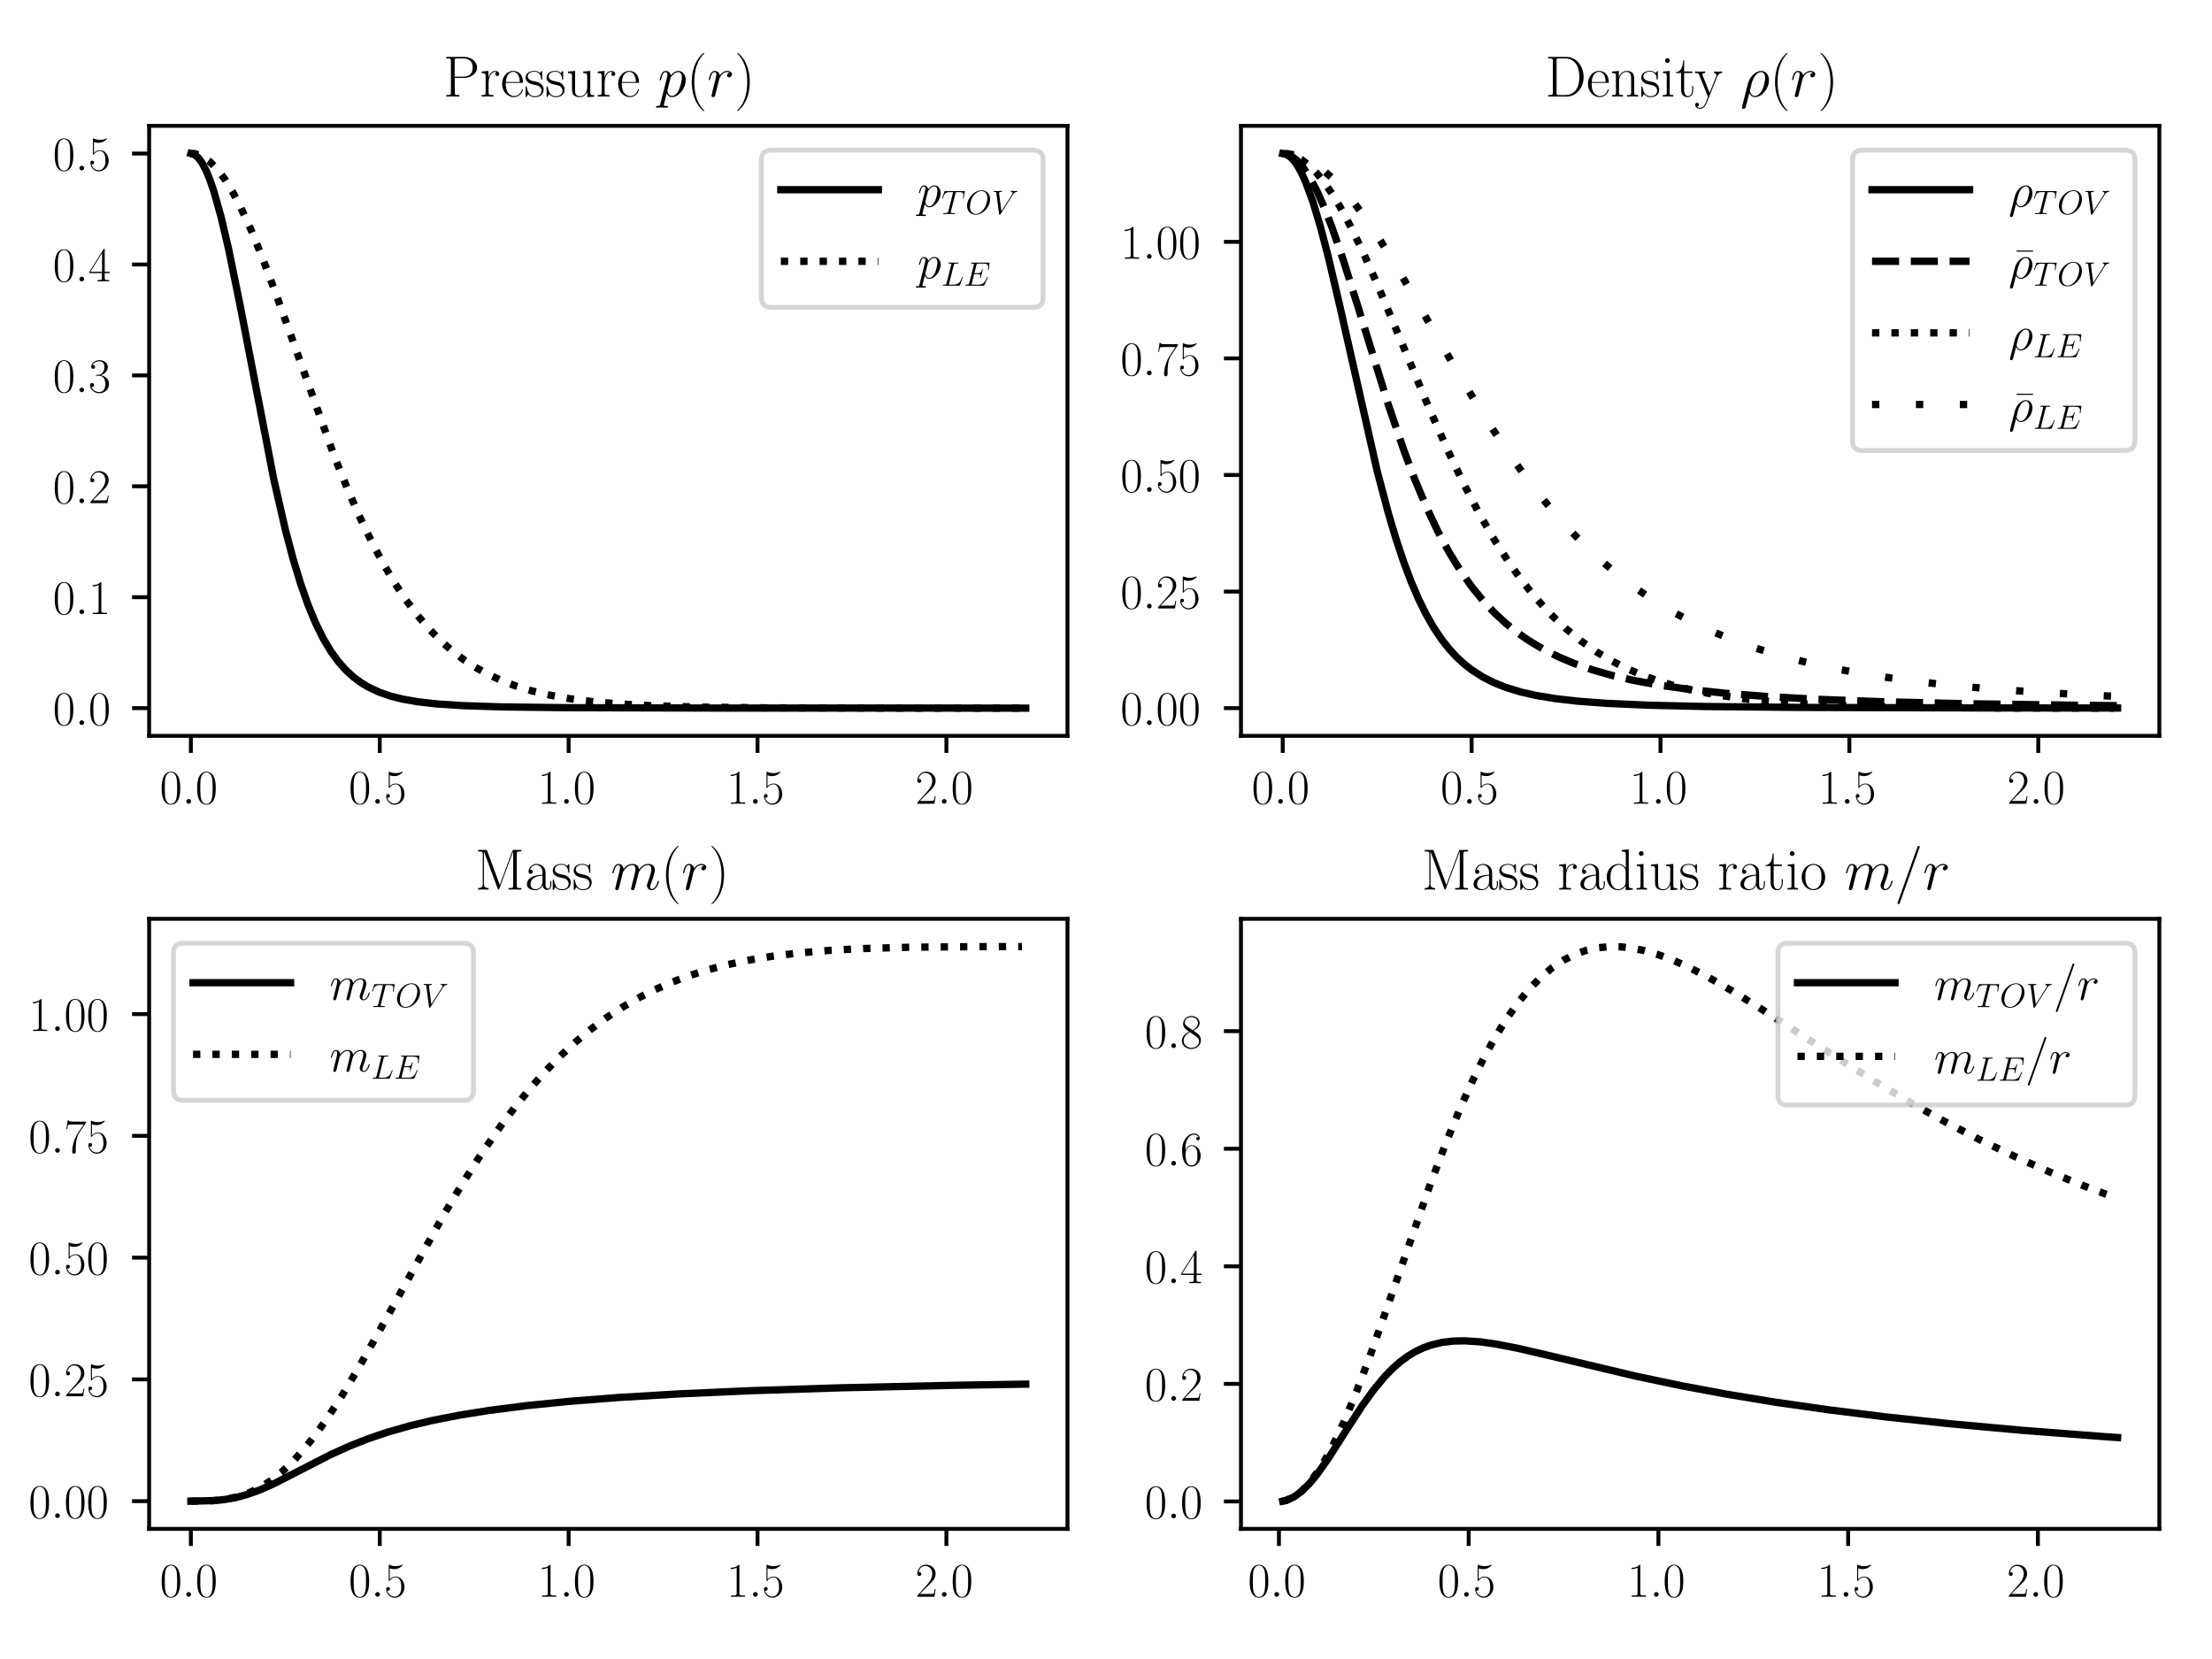 <?xml version="1.0" encoding="utf-8" standalone="no"?>
<!DOCTYPE svg PUBLIC "-//W3C//DTD SVG 1.1//EN"
  "http://www.w3.org/Graphics/SVG/1.1/DTD/svg11.dtd">
<!-- Created with matplotlib (https://matplotlib.org/) -->
<svg height="340.157pt" version="1.1" viewBox="0 0 453.543 340.157" width="453.543pt" xmlns="http://www.w3.org/2000/svg" xmlns:xlink="http://www.w3.org/1999/xlink">
 <defs>
  <style type="text/css">*{stroke-linecap:butt;stroke-linejoin:round;}</style>
 </defs>
 <g id="figure_1">
  <g id="patch_1">
   <path d="M 0 340.157 
L 453.543 340.157 
L 453.543 0 
L 0 0 
z
" style="fill:#ffffff;"/>
  </g>
  <g id="axes_1">
   <g id="patch_2">
    <path d="M 30.578 150.877 
L 218.872 150.877 
L 218.872 25.8 
L 30.578 25.8 
z
" style="fill:#ffffff;"/>
   </g>
   <g id="matplotlib.axis_1">
    <g id="xtick_1">
     <g id="line2d_1">
      <defs>
       <path d="M 0 0 
L 0 3.5 
" id="m629ae9f4ba" style="stroke:#000000;stroke-width:0.8;"/>
      </defs>
      <g>
       <use style="stroke:#000000;stroke-width:0.8;" x="39.137" xlink:href="#m629ae9f4ba" y="150.877"/>
      </g>
     </g>
     <g id="text_1">
      <!-- $\mathdefault{0.0}$ -->
      <g transform="translate(32.772 164.796)scale(0.1 -0.1)">
       <defs>
        <path d="M 42 31.844 
C 42 37.969 41.906 48.422 37.703 56.453 
C 34 63.484 28.094 66 22.906 66 
C 18.094 66 12 63.781 8.203 56.562 
C 4.203 49.016 3.797 39.672 3.797 31.844 
C 3.797 26.109 3.906 17.375 7 9.734 
C 11.297 -0.609 19 -2 22.906 -2 
C 27.5 -2 34.5 -0.109 38.594 9.438 
C 41.594 16.375 42 24.5 42 31.844 
z
M 22.906 -0.406 
C 16.5 -0.406 12.703 5.125 11.297 12.75 
C 10.203 18.688 10.203 27.328 10.203 32.953 
C 10.203 40.688 10.203 47.109 11.5 53.234 
C 13.406 61.781 19 64.391 22.906 64.391 
C 27 64.391 32.297 61.672 34.203 53.438 
C 35.5 47.719 35.594 40.984 35.594 32.953 
C 35.594 26.422 35.594 18.375 34.406 12.453 
C 32.297 1.5 26.406 -0.406 22.906 -0.406 
z
" id="CMR17-48"/>
        <path d="M 18.406 4.797 
C 18.406 7.688 16 9.688 13.594 9.688 
C 10.703 9.688 8.703 7.297 8.703 4.891 
C 8.703 2 11.094 0 13.5 0 
C 16.406 0 18.406 2.391 18.406 4.797 
z
" id="CMMI12-58"/>
       </defs>
       <use transform="scale(0.996)" xlink:href="#CMR17-48"/>
       <use transform="translate(45.69 0)scale(0.996)" xlink:href="#CMMI12-58"/>
       <use transform="translate(72.788 0)scale(0.996)" xlink:href="#CMR17-48"/>
      </g>
     </g>
    </g>
    <g id="xtick_2">
     <g id="line2d_2">
      <g>
       <use style="stroke:#000000;stroke-width:0.8;" x="77.864" xlink:href="#m629ae9f4ba" y="150.877"/>
      </g>
     </g>
     <g id="text_2">
      <!-- $\mathdefault{0.5}$ -->
      <g transform="translate(71.499 164.796)scale(0.1 -0.1)">
       <defs>
        <path d="M 11.406 58.594 
C 12.406 58.188 16.5 56.891 20.703 56.891 
C 30 56.891 35.094 61.891 38 64.688 
C 38 65.484 38 66 37.406 66 
C 37.297 66 37.094 66 36.297 65.594 
C 32.797 64.094 28.703 63 23.703 63 
C 20.703 63 16.203 63.359 11.297 65.484 
C 10.203 66 10 66 9.906 66 
C 9.406 66 9.297 65.891 9.297 63.906 
L 9.297 34.859 
C 9.297 33.016 9.297 32.5 10.297 32.5 
C 10.797 32.5 11 32.703 11.5 33.422 
C 14.703 38.047 19.094 40 24.094 40 
C 27.594 40 35.094 37.734 35.094 20.203 
C 35.094 16.984 35.094 11.188 32.094 6.594 
C 29.594 2.484 25.703 0.391 21.406 0.391 
C 14.797 0.391 8.094 4.984 6.297 12.688 
C 6.703 12.594 7.5 12.391 7.906 12.391 
C 9.203 12.391 11.703 13.094 11.703 16.188 
C 11.703 18.891 9.797 20 7.906 20 
C 5.594 20 4.094 18.594 4.094 15.797 
C 4.094 7.094 11 -2 21.594 -2 
C 31.906 -2 41.703 6.891 41.703 19.797 
C 41.703 32.094 33.906 41.594 24.203 41.594 
C 19.094 41.594 14.797 39.688 11.406 36 
z
" id="CMR17-53"/>
       </defs>
       <use transform="scale(0.996)" xlink:href="#CMR17-48"/>
       <use transform="translate(45.69 0)scale(0.996)" xlink:href="#CMMI12-58"/>
       <use transform="translate(72.788 0)scale(0.996)" xlink:href="#CMR17-53"/>
      </g>
     </g>
    </g>
    <g id="xtick_3">
     <g id="line2d_3">
      <g>
       <use style="stroke:#000000;stroke-width:0.8;" x="116.592" xlink:href="#m629ae9f4ba" y="150.877"/>
      </g>
     </g>
     <g id="text_3">
      <!-- $\mathdefault{1.0}$ -->
      <g transform="translate(110.227 164.796)scale(0.1 -0.1)">
       <defs>
        <path d="M 26.594 63.797 
C 26.594 65.891 26.5 66 25.094 66 
C 21.203 61.359 15.297 59.891 9.703 59.688 
C 9.406 59.688 8.906 59.688 8.797 59.5 
C 8.703 59.297 8.703 59.094 8.703 57 
C 11.797 57 17 57.594 21 59.984 
L 21 7.297 
C 21 3.797 20.797 2.594 12.203 2.594 
L 9.203 2.594 
L 9.203 0 
C 14 0.094 19 0.188 23.797 0.188 
C 28.594 0.188 33.594 0.094 38.406 0 
L 38.406 2.594 
L 35.406 2.594 
C 26.797 2.594 26.594 3.688 26.594 7.297 
z
" id="CMR17-49"/>
       </defs>
       <use transform="scale(0.996)" xlink:href="#CMR17-49"/>
       <use transform="translate(45.69 0)scale(0.996)" xlink:href="#CMMI12-58"/>
       <use transform="translate(72.788 0)scale(0.996)" xlink:href="#CMR17-48"/>
      </g>
     </g>
    </g>
    <g id="xtick_4">
     <g id="line2d_4">
      <g>
       <use style="stroke:#000000;stroke-width:0.8;" x="155.32" xlink:href="#m629ae9f4ba" y="150.877"/>
      </g>
     </g>
     <g id="text_4">
      <!-- $\mathdefault{1.5}$ -->
      <g transform="translate(148.955 164.796)scale(0.1 -0.1)">
       <use transform="scale(0.996)" xlink:href="#CMR17-49"/>
       <use transform="translate(45.69 0)scale(0.996)" xlink:href="#CMMI12-58"/>
       <use transform="translate(72.788 0)scale(0.996)" xlink:href="#CMR17-53"/>
      </g>
     </g>
    </g>
    <g id="xtick_5">
     <g id="line2d_5">
      <g>
       <use style="stroke:#000000;stroke-width:0.8;" x="194.047" xlink:href="#m629ae9f4ba" y="150.877"/>
      </g>
     </g>
     <g id="text_5">
      <!-- $\mathdefault{2.0}$ -->
      <g transform="translate(187.682 164.796)scale(0.1 -0.1)">
       <defs>
        <path d="M 41.703 15.469 
L 39.906 15.469 
C 38.906 8.391 38.094 7.188 37.703 6.594 
C 37.203 5.797 30 5.797 28.594 5.797 
L 9.406 5.797 
C 13 9.688 20 16.766 28.5 24.938 
C 34.594 30.719 41.703 37.5 41.703 47.391 
C 41.703 59.188 32.297 66 21.797 66 
C 10.797 66 4.094 56.297 4.094 47.297 
C 4.094 43.391 7 42.891 8.203 42.891 
C 9.203 42.891 12.203 43.484 12.203 46.984 
C 12.203 50.094 9.594 51 8.203 51 
C 7.594 51 7 50.891 6.594 50.688 
C 8.5 59.188 14.297 63.391 20.406 63.391 
C 29.094 63.391 34.797 56.5 34.797 47.391 
C 34.797 38.703 29.703 31.219 24 24.734 
L 4.094 2.297 
L 4.094 0 
L 39.297 0 
z
" id="CMR17-50"/>
       </defs>
       <use transform="scale(0.996)" xlink:href="#CMR17-50"/>
       <use transform="translate(45.69 0)scale(0.996)" xlink:href="#CMMI12-58"/>
       <use transform="translate(72.788 0)scale(0.996)" xlink:href="#CMR17-48"/>
      </g>
     </g>
    </g>
   </g>
   <g id="matplotlib.axis_2">
    <g id="ytick_1">
     <g id="line2d_6">
      <defs>
       <path d="M 0 0 
L -3.5 0 
" id="mb203985654" style="stroke:#000000;stroke-width:0.8;"/>
      </defs>
      <g>
       <use style="stroke:#000000;stroke-width:0.8;" x="30.578" xlink:href="#mb203985654" y="145.192"/>
      </g>
     </g>
     <g id="text_6">
      <!-- $\mathdefault{0.0}$ -->
      <g transform="translate(10.848 148.651)scale(0.1 -0.1)">
       <use transform="scale(0.996)" xlink:href="#CMR17-48"/>
       <use transform="translate(45.69 0)scale(0.996)" xlink:href="#CMMI12-58"/>
       <use transform="translate(72.788 0)scale(0.996)" xlink:href="#CMR17-48"/>
      </g>
     </g>
    </g>
    <g id="ytick_2">
     <g id="line2d_7">
      <g>
       <use style="stroke:#000000;stroke-width:0.8;" x="30.578" xlink:href="#mb203985654" y="122.451"/>
      </g>
     </g>
     <g id="text_7">
      <!-- $\mathdefault{0.1}$ -->
      <g transform="translate(10.848 125.91)scale(0.1 -0.1)">
       <use transform="scale(0.996)" xlink:href="#CMR17-48"/>
       <use transform="translate(45.69 0)scale(0.996)" xlink:href="#CMMI12-58"/>
       <use transform="translate(72.788 0)scale(0.996)" xlink:href="#CMR17-49"/>
      </g>
     </g>
    </g>
    <g id="ytick_3">
     <g id="line2d_8">
      <g>
       <use style="stroke:#000000;stroke-width:0.8;" x="30.578" xlink:href="#mb203985654" y="99.709"/>
      </g>
     </g>
     <g id="text_8">
      <!-- $\mathdefault{0.2}$ -->
      <g transform="translate(10.848 103.168)scale(0.1 -0.1)">
       <use transform="scale(0.996)" xlink:href="#CMR17-48"/>
       <use transform="translate(45.69 0)scale(0.996)" xlink:href="#CMMI12-58"/>
       <use transform="translate(72.788 0)scale(0.996)" xlink:href="#CMR17-50"/>
      </g>
     </g>
    </g>
    <g id="ytick_4">
     <g id="line2d_9">
      <g>
       <use style="stroke:#000000;stroke-width:0.8;" x="30.578" xlink:href="#mb203985654" y="76.968"/>
      </g>
     </g>
     <g id="text_9">
      <!-- $\mathdefault{0.3}$ -->
      <g transform="translate(10.848 80.427)scale(0.1 -0.1)">
       <defs>
        <path d="M 22.094 34 
C 31 34 34.906 26.141 34.906 17.094 
C 34.906 5.031 28.5 0.391 22.703 0.391 
C 17.406 0.391 8.797 3.016 6.094 10.797 
C 6.594 10.594 7.094 10.594 7.594 10.594 
C 10 10.594 11.797 12.188 11.797 14.797 
C 11.797 17.688 9.594 19 7.594 19 
C 5.906 19 3.297 18.188 3.297 14.484 
C 3.297 5.234 12.297 -2 22.906 -2 
C 34 -2 42.5 6.75 42.5 16.984 
C 42.5 26.844 34.5 34 25 35.094 
C 32.594 36.672 39.906 43.375 39.906 52.391 
C 39.906 60.25 32 66 23 66 
C 13.906 66 5.906 60.344 5.906 52.297 
C 5.906 48.797 8.5 48.188 9.797 48.188 
C 11.906 48.188 13.703 49.484 13.703 52.094 
C 13.703 54.688 11.906 56 9.797 56 
C 9.406 56 8.906 56 8.5 55.797 
C 11.406 62.484 19.297 63.688 22.797 63.688 
C 26.297 63.688 32.906 61.969 32.906 52.297 
C 32.906 49.484 32.5 44.547 29.094 40.219 
C 26.094 36.391 22.703 36.188 19.406 35.891 
C 18.906 35.891 16.594 35.688 16.203 35.688 
C 15.5 35.594 15.094 35.5 15.094 34.797 
C 15.094 34.094 15.203 34 17.203 34 
z
" id="CMR17-51"/>
       </defs>
       <use transform="scale(0.996)" xlink:href="#CMR17-48"/>
       <use transform="translate(45.69 0)scale(0.996)" xlink:href="#CMMI12-58"/>
       <use transform="translate(72.788 0)scale(0.996)" xlink:href="#CMR17-51"/>
      </g>
     </g>
    </g>
    <g id="ytick_5">
     <g id="line2d_10">
      <g>
       <use style="stroke:#000000;stroke-width:0.8;" x="30.578" xlink:href="#mb203985654" y="54.227"/>
      </g>
     </g>
     <g id="text_10">
      <!-- $\mathdefault{0.4}$ -->
      <g transform="translate(10.848 57.686)scale(0.1 -0.1)">
       <defs>
        <path d="M 33.594 64.797 
C 33.594 66.891 33.5 67 31.703 67 
L 2 19.594 
L 2 17 
L 27.797 17 
L 27.797 7.188 
C 27.797 3.594 27.594 2.594 20.594 2.594 
L 18.703 2.594 
L 18.703 0 
C 21.906 0.188 27.297 0.188 30.703 0.188 
C 34.094 0.188 39.5 0.188 42.703 0 
L 42.703 2.594 
L 40.797 2.594 
C 33.797 2.594 33.594 3.594 33.594 7.188 
L 33.594 17 
L 43.797 17 
L 43.797 19.594 
L 33.594 19.594 
z
M 28.094 58.172 
L 28.094 19.594 
L 4 19.594 
z
" id="CMR17-52"/>
       </defs>
       <use transform="scale(0.996)" xlink:href="#CMR17-48"/>
       <use transform="translate(45.69 0)scale(0.996)" xlink:href="#CMMI12-58"/>
       <use transform="translate(72.788 0)scale(0.996)" xlink:href="#CMR17-52"/>
      </g>
     </g>
    </g>
    <g id="ytick_6">
     <g id="line2d_11">
      <g>
       <use style="stroke:#000000;stroke-width:0.8;" x="30.578" xlink:href="#mb203985654" y="31.485"/>
      </g>
     </g>
     <g id="text_11">
      <!-- $\mathdefault{0.5}$ -->
      <g transform="translate(10.848 34.945)scale(0.1 -0.1)">
       <use transform="scale(0.996)" xlink:href="#CMR17-48"/>
       <use transform="translate(45.69 0)scale(0.996)" xlink:href="#CMMI12-58"/>
       <use transform="translate(72.788 0)scale(0.996)" xlink:href="#CMR17-53"/>
      </g>
     </g>
    </g>
   </g>
   <g id="line2d_12">
    <path clip-path="url(#pe86e1e2373)" d="M 39.137 31.485 
L 39.911 31.725 
L 40.686 32.372 
L 41.46 33.44 
L 42.235 34.917 
L 43.009 36.785 
L 43.784 39.022 
L 45.333 44.499 
L 46.882 51.102 
L 49.206 62.497 
L 56.177 98.461 
L 58.5 108.567 
L 60.05 114.428 
L 61.599 119.56 
L 63.148 123.978 
L 64.697 127.727 
L 66.246 130.87 
L 67.795 133.476 
L 69.344 135.619 
L 70.893 137.371 
L 72.442 138.796 
L 73.992 139.952 
L 75.541 140.887 
L 77.864 141.968 
L 80.188 142.758 
L 82.512 143.337 
L 85.61 143.882 
L 89.483 144.324 
L 94.904 144.684 
L 102.65 144.937 
L 115.817 145.099 
L 145.25 145.176 
L 210.313 145.191 
L 210.313 145.191 
" style="fill:none;stroke:#000000;stroke-linecap:square;stroke-width:1.5;"/>
   </g>
   <g id="line2d_13">
    <path clip-path="url(#pe86e1e2373)" d="M 39.137 31.485 
L 39.911 31.485 
L 41.46 32.065 
L 43.009 33.14 
L 44.559 34.719 
L 46.108 36.78 
L 47.657 39.291 
L 49.206 42.212 
L 51.529 47.262 
L 53.853 52.968 
L 56.951 61.291 
L 68.57 93.623 
L 71.668 101.252 
L 73.992 106.498 
L 76.315 111.306 
L 78.639 115.669 
L 80.962 119.591 
L 83.286 123.088 
L 85.61 126.183 
L 87.933 128.904 
L 90.257 131.282 
L 92.581 133.349 
L 94.904 135.137 
L 97.228 136.677 
L 99.552 137.998 
L 102.65 139.466 
L 105.748 140.65 
L 108.846 141.602 
L 112.719 142.527 
L 116.592 143.223 
L 121.239 143.831 
L 126.661 144.314 
L 133.632 144.7 
L 142.927 144.971 
L 156.869 145.131 
L 186.302 145.19 
L 209.538 145.192 
L 209.538 145.192 
" style="fill:none;stroke:#000000;stroke-dasharray:1.5,2.475;stroke-dashoffset:0;stroke-width:1.5;"/>
   </g>
   <g id="patch_3">
    <path d="M 30.578 150.877 
L 30.578 25.8 
" style="fill:none;stroke:#000000;stroke-linecap:square;stroke-linejoin:miter;stroke-width:0.8;"/>
   </g>
   <g id="patch_4">
    <path d="M 218.872 150.877 
L 218.872 25.8 
" style="fill:none;stroke:#000000;stroke-linecap:square;stroke-linejoin:miter;stroke-width:0.8;"/>
   </g>
   <g id="patch_5">
    <path d="M 30.578 150.877 
L 218.872 150.877 
" style="fill:none;stroke:#000000;stroke-linecap:square;stroke-linejoin:miter;stroke-width:0.8;"/>
   </g>
   <g id="patch_6">
    <path d="M 30.578 25.8 
L 218.872 25.8 
" style="fill:none;stroke:#000000;stroke-linecap:square;stroke-linejoin:miter;stroke-width:0.8;"/>
   </g>
   <g id="text_12">
    <!-- Pressure $p(r)$ -->
    <g transform="translate(90.877 19.8)scale(0.12 -0.12)">
     <defs>
      <path d="M 19.797 32 
L 35.797 32 
C 48.703 32 58.094 40.359 58.094 49.797 
C 58.094 59.234 48.906 68 35.797 68 
L 5.203 68 
L 5.203 65.391 
C 12.094 65.391 13.203 65.391 13.203 60.922 
L 13.203 7.078 
C 13.203 2.594 12.094 2.594 5.203 2.594 
L 5.203 0 
C 8.094 0.188 13.406 0.188 16.5 0.188 
C 19.594 0.188 24.906 0.188 27.797 0 
L 27.797 2.594 
C 20.906 2.594 19.797 2.594 19.797 7.078 
z
M 19.594 34.094 
L 19.594 61.516 
C 19.594 64.891 19.797 65.391 23.797 65.391 
L 33.906 65.391 
C 46.797 65.391 50.5 58.047 50.5 49.797 
C 50.5 40.75 46.094 34.094 33.906 34.094 
z
" id="CMR17-80"/>
      <path d="M 15 23.703 
C 15 33.344 19.094 42.391 26.594 42.391 
C 27.297 42.391 28 42.297 28.703 41.984 
C 28.703 41.984 26.5 41.281 26.5 38.672 
C 26.5 36.266 28.406 35.266 29.906 35.266 
C 31.094 35.266 33.297 35.969 33.297 38.781 
C 33.297 41.984 30.094 44 26.703 44 
C 19.094 44 15.797 36.562 14.797 33.047 
L 14.703 33.047 
L 14.703 44 
L 3.094 42.891 
L 3.094 40.281 
C 9 40.281 9.906 39.688 9.906 34.859 
L 9.906 6.922 
C 9.906 3.094 9.5 2.594 3.094 2.594 
L 3.094 0 
C 5.5 0.188 10.094 0.188 12.703 0.188 
C 15.594 0.188 20.703 0.188 23.406 0 
L 23.406 2.594 
C 16.203 2.594 15 2.594 15 7.109 
z
" id="CMR17-114"/>
      <path d="M 38.094 23.484 
C 38.5 23.891 38.5 24.094 38.5 25.094 
C 38.5 35.172 33.094 44 21.703 44 
C 11.094 44 2.703 33.984 2.703 21.781 
C 2.703 8.656 12.203 -1 22.797 -1 
C 34 -1 38.406 9.672 38.406 11.797 
C 38.406 12.5 37.797 12.5 37.594 12.5 
C 36.906 12.5 36.797 12.297 36.406 11.078 
C 34.203 4.219 28.703 0.797 23.5 0.797 
C 19.203 0.797 14.906 3.219 12.203 7.656 
C 9.094 12.797 9.094 18.75 9.094 23.484 
z
M 9.203 25 
C 9.906 39.234 17.594 42.391 21.594 42.391 
C 28.406 42.391 33 36.062 33.094 25 
z
" id="CMR17-101"/>
      <path d="M 30.906 42 
C 30.906 43.797 30.797 43.891 30.203 43.891 
C 29.797 43.891 29.703 43.797 28.5 42.297 
C 28.203 41.891 27.297 40.891 27 40.5 
C 23.797 43.891 19.297 44 17.594 44 
C 6.5 44 2.5 38.188 2.5 32.391 
C 2.5 23.391 12.703 21.297 15.594 20.688 
C 21.906 19.391 24.094 19 26.203 17.188 
C 27.5 16 29.703 13.797 29.703 10.188 
C 29.703 6 27.297 0.594 18.094 0.594 
C 9.406 0.594 6.297 7.188 4.5 16 
C 4.203 17.391 4.203 17.5 3.406 17.5 
C 2.594 17.5 2.5 17.391 2.5 15.391 
L 2.5 1 
C 2.5 -0.812 2.594 -0.906 3.203 -0.906 
C 3.703 -0.906 3.797 -0.812 4.297 0 
C 4.906 0.891 6.406 3.297 7 4.297 
C 9 1.594 12.5 -1 18.094 -1 
C 28 -1 33.297 4.391 33.297 12.188 
C 33.297 17.297 30.594 20 29.297 21.188 
C 26.297 24.297 22.797 25 18.594 25.797 
C 13.094 27 6.094 28.391 6.094 34.5 
C 6.094 37.094 7.5 42.594 17.594 42.594 
C 28.297 42.594 28.906 32.594 29.094 29.391 
C 29.203 28.891 29.703 28.797 30 28.797 
C 30.906 28.797 30.906 29.094 30.906 30.797 
z
" id="CMR17-115"/>
      <path d="M 29.406 42.891 
L 29.406 40.297 
C 35.297 40.297 36.203 39.688 36.203 34.828 
L 36.203 16.453 
C 36.203 7.969 31.703 0.594 24.297 0.594 
C 16.094 0.594 15.406 5.547 15.406 10.797 
L 15.406 44 
L 3.297 42.891 
L 3.297 40.297 
C 7.297 40.297 10 40.297 10.094 36.25 
L 10.094 16.859 
C 10.094 10.094 10.094 5.75 12.703 2.922 
C 14 1.609 16.5 -1 23.703 -1 
C 32.203 -1 35.5 6.25 36.297 8.375 
L 36.406 8.375 
L 36.406 -1 
L 48.297 -0.203 
L 48.297 2.406 
C 42.406 2.406 41.5 3.016 41.5 7.859 
L 41.5 44 
z
" id="CMR17-117"/>
      <path d="M 4.297 -12.406 
C 3.594 -15.328 3.203 -16.109 -0.906 -16.109 
C -2.109 -16.109 -3.109 -16.109 -3.109 -18 
C -3.109 -18.203 -3 -19 -1.906 -19 
C -0.609 -19 0.797 -18.812 2.094 -18.812 
L 6.406 -18.812 
C 8.5 -18.812 13.594 -19 15.703 -19 
C 16.297 -19 17.5 -19 17.5 -17.203 
C 17.5 -16.109 16.797 -16.109 15.094 -16.109 
C 10.5 -16.109 10.203 -15.422 10.203 -14.641 
C 10.203 -13.484 14.703 3.391 15.297 5.688 
C 16.406 2.891 19.094 -1 24.297 -1 
C 35.594 -1 47.797 13.656 47.797 28.328 
C 47.797 37.5 42.594 44 35.094 44 
C 28.703 44 23.297 37.797 22.203 36.406 
C 21.406 41.391 17.5 44 13.5 44 
C 10.594 44 8.297 42.594 6.406 38.797 
C 4.594 35.203 3.203 29.125 3.203 28.719 
C 3.203 28.328 3.594 27.828 4.297 27.828 
C 5.094 27.828 5.203 27.922 5.797 30.219 
C 7.297 36.109 9.203 41.984 13.203 41.984 
C 15.5 41.984 16.297 40.391 16.297 37.406 
C 16.297 35.016 16 34.016 15.594 32.219 
z
M 21.594 31.125 
C 22.297 33.906 25.094 36.812 26.703 38.203 
C 27.797 39.203 31.094 41.984 34.906 41.984 
C 39.297 41.984 41.297 37.609 41.297 32.422 
C 41.297 27.625 38.5 16.359 36 11.172 
C 33.5 5.781 28.906 1 24.297 1 
C 17.5 1 16.406 9.578 16.406 9.969 
C 16.406 10.266 16.594 11.062 16.703 11.562 
z
" id="CMMI12-112"/>
      <path d="M 30.594 -24.406 
C 30.594 -24.312 30.594 -24.109 30.297 -23.812 
C 25.703 -19.109 13.406 -6.297 13.406 24.938 
C 13.406 56.172 25.5 68.875 30.406 73.891 
C 30.406 73.984 30.594 74.188 30.594 74.484 
C 30.594 74.797 30.297 75 29.906 75 
C 28.797 75 20.297 67.578 15.406 56.562 
C 10.406 45.453 9 34.656 9 25.047 
C 9 17.828 9.703 5.625 15.703 -7.297 
C 20.5 -17.703 28.703 -25 29.906 -25 
C 30.406 -25 30.594 -24.812 30.594 -24.406 
z
" id="CMR17-40"/>
      <path d="M 38.906 41.141 
C 35.797 40.594 34.203 38.391 34.203 36.188 
C 34.203 33.797 36.094 32.984 37.5 32.984 
C 40.297 32.984 42.594 35.391 42.594 38.391 
C 42.594 41.422 39.5 44 34.5 44 
C 30.5 44 25.906 42.188 21.703 36.484 
C 21 41.562 17 44 13 44 
C 9.094 44 7.094 41.281 5.906 39.188 
C 4.203 35.594 2.703 29.562 2.703 29.062 
C 2.703 28.656 3.094 28.141 3.797 28.141 
C 4.594 28.141 4.703 28.25 5.297 30.578 
C 6.797 36.594 8.703 41.984 12.703 41.984 
C 15.094 41.984 15.797 40.688 15.797 37.797 
C 15.797 35.594 14.797 31.688 14.094 28.547 
L 11.297 17.656 
C 10.906 15.734 9.797 11.188 9.297 9.375 
C 8.594 6.75 7.5 2 7.5 1.5 
C 7.5 0.094 8.594 -1 10.094 -1 
C 11.203 -1 13.094 -0.312 13.703 1.703 
C 14 2.5 17.703 17.75 18.297 20.078 
C 18.797 22.297 19.406 24.406 19.906 26.641 
C 20.297 28.047 20.703 29.656 21 30.969 
C 21.297 31.875 24 36.797 26.5 38.984 
C 27.703 40.094 30.297 41.984 34.406 41.984 
C 36 41.984 37.594 41.781 38.906 41.141 
z
" id="CMMI12-114"/>
      <path d="M 26.297 24.938 
C 26.297 32.141 25.594 44.359 19.594 57.266 
C 14.797 67.688 6.594 75 5.406 75 
C 5.094 75 4.703 74.891 4.703 74.391 
C 4.703 74.188 4.797 74.094 4.906 73.891 
C 9.703 68.875 21.906 56.172 21.906 25.047 
C 21.906 -6.188 9.797 -18.906 4.906 -23.906 
C 4.797 -24.109 4.703 -24.203 4.703 -24.406 
C 4.703 -24.906 5.094 -25 5.406 -25 
C 6.5 -25 15 -17.609 19.906 -6.594 
C 24.906 4.516 26.297 15.328 26.297 24.938 
z
" id="CMR17-41"/>
     </defs>
     <use transform="scale(0.996)" xlink:href="#CMR17-80"/>
     <use transform="translate(62.586 0)scale(0.996)" xlink:href="#CMR17-114"/>
     <use transform="translate(97.867 0)scale(0.996)" xlink:href="#CMR17-101"/>
     <use transform="translate(138.353 0)scale(0.996)" xlink:href="#CMR17-115"/>
     <use transform="translate(174.154 0)scale(0.996)" xlink:href="#CMR17-115"/>
     <use transform="translate(209.955 0)scale(0.996)" xlink:href="#CMR17-117"/>
     <use transform="translate(260.851 0)scale(0.996)" xlink:href="#CMR17-114"/>
     <use transform="translate(296.132 0)scale(0.996)" xlink:href="#CMR17-101"/>
     <use transform="translate(366.693 0)scale(0.996)" xlink:href="#CMMI12-112"/>
     <use transform="translate(415.653 0)scale(0.996)" xlink:href="#CMR17-40"/>
     <use transform="translate(450.933 0)scale(0.996)" xlink:href="#CMMI12-114"/>
     <use transform="translate(497.604 0)scale(0.996)" xlink:href="#CMR17-41"/>
    </g>
   </g>
   <g id="legend_1">
    <g id="patch_7">
     <path d="M 158.102 63.014 
L 211.872 63.014 
Q 213.872 63.014 213.872 61.014 
L 213.872 32.8 
Q 213.872 30.8 211.872 30.8 
L 158.102 30.8 
Q 156.102 30.8 156.102 32.8 
L 156.102 61.014 
Q 156.102 63.014 158.102 63.014 
z
" style="fill:#ffffff;opacity:0.8;stroke:#cccccc;stroke-linejoin:miter;"/>
    </g>
    <g id="line2d_14">
     <path d="M 160.102 38.898 
L 180.102 38.898 
" style="fill:none;stroke:#000000;stroke-linecap:square;stroke-width:1.5;"/>
    </g>
    <g id="line2d_15"/>
    <g id="text_13">
     <!-- $p_{TOV}$ -->
     <g transform="translate(188.102 42.398)scale(0.1 -0.1)">
      <defs>
       <path d="M 41.703 60.719 
C 42.297 63.094 42.5 64 44 64.391 
C 44.797 64.594 48.094 64.594 50.203 64.594 
C 60.203 64.594 64.906 64.203 64.906 56.438 
C 64.906 54.938 64.5 51.156 63.906 47.469 
L 63.797 46.281 
C 63.797 45.891 64.203 45.281 64.797 45.281 
C 65.797 45.281 65.797 45.781 66.094 47.375 
L 69 64.984 
C 69.203 65.891 69.203 66.094 69.203 66.391 
C 69.203 67.484 68.594 67.484 66.594 67.484 
L 11.906 67.484 
C 9.594 67.484 9.5 67.391 8.906 65.594 
L 2.797 47.672 
C 2.703 47.469 2.406 46.375 2.406 46.281 
C 2.406 45.781 2.797 45.281 3.406 45.281 
C 4.203 45.281 4.406 45.688 4.797 46.984 
C 9 59.016 11.094 64.594 24.406 64.594 
L 31.094 64.594 
C 33.5 64.594 34.5 64.594 34.5 63.5 
C 34.5 63.203 34.5 63 34 61.203 
L 20.594 7.766 
C 19.594 3.891 19.406 2.891 8.797 2.891 
C 6.297 2.891 5.594 2.891 5.594 1 
C 5.594 0 6.703 0 7.203 0 
C 9.703 0 12.297 0.188 14.797 0.188 
L 30.406 0.188 
C 32.906 0.188 35.594 0 38.094 0 
C 39.203 0 40.203 0 40.203 1.891 
C 40.203 2.891 39.5 2.891 36.906 2.891 
C 27.906 2.891 27.906 3.781 27.906 5.281 
C 27.906 5.375 27.906 6.078 28.297 7.672 
z
" id="CMMI12-84"/>
       <path d="M 72.594 43.562 
C 72.594 59.953 61.797 70 47.797 70 
C 26.406 70 4.797 47.141 4.797 24.219 
C 4.797 8.625 15.203 -2 29.703 -2 
C 50.703 -2 72.594 19.75 72.594 43.562 
z
M 30.297 0.297 
C 22.094 0.297 13.406 6.25 13.406 21.734 
C 13.406 30.766 16.703 45.547 24.906 55.484 
C 32.203 64.219 40.594 67.797 47.297 67.797 
C 56.094 67.797 64.594 61.438 64.594 47.141 
C 64.594 38.312 60.797 24.516 54.094 15.078 
C 46.797 4.953 37.703 0.297 30.297 0.297 
z
" id="CMMI12-79"/>
       <path d="M 61.906 56.938 
C 65.297 62.297 68.406 64.688 73.5 65.094 
C 74.5 65.188 75.297 65.188 75.297 66.984 
C 75.297 67.391 75.094 68 74.203 68 
C 72.406 68 68.094 67.797 66.297 67.797 
C 63.406 67.797 60.406 68 57.594 68 
C 56.797 68 55.797 68 55.797 66.094 
C 55.797 65.188 56.703 65.094 57.094 65.094 
C 60.797 64.781 61.203 63 61.203 61.812 
C 61.203 60.312 59.797 58.031 59.703 57.938 
L 28.297 8.438 
L 21.297 62 
C 21.297 64.891 26.5 65.094 27.594 65.094 
C 29.094 65.094 30 65.094 30 66.984 
C 30 68 28.906 68 28.594 68 
C 26.906 68 24.906 67.797 23.203 67.797 
L 17.594 67.797 
C 10.297 67.797 7.297 68 7.203 68 
C 6.594 68 5.406 68 5.406 66.188 
C 5.406 65.094 6.094 65.094 7.703 65.094 
C 12.797 65.094 13.094 64.188 13.406 61.703 
L 21.406 0.391 
C 21.703 -1.703 21.703 -2 23.094 -2 
C 24.297 -2 24.797 -1.703 25.797 -0.109 
z
" id="CMMI12-86"/>
      </defs>
      <use transform="scale(0.996)" xlink:href="#CMMI12-112"/>
      <use transform="translate(48.96 -14.944)scale(0.697)" xlink:href="#CMMI12-84"/>
      <use transform="translate(98.466 -14.944)scale(0.697)" xlink:href="#CMMI12-79"/>
      <use transform="translate(152.548 -14.944)scale(0.697)" xlink:href="#CMMI12-86"/>
     </g>
    </g>
    <g id="line2d_16">
     <path d="M 160.102 53.577 
L 180.102 53.577 
" style="fill:none;stroke:#000000;stroke-dasharray:1.5,2.475;stroke-dashoffset:0;stroke-width:1.5;"/>
    </g>
    <g id="line2d_17"/>
    <g id="text_14">
     <!-- $p_{LE}$ -->
     <g transform="translate(188.102 57.077)scale(0.1 -0.1)">
      <defs>
       <path d="M 36.703 60.312 
C 37.594 64.094 37.906 65.094 46.703 65.094 
C 49.406 65.094 50.094 65.094 50.094 66.984 
C 50.094 68 49 68 48.594 68 
C 46.594 68 44.297 67.797 42.297 67.797 
L 28.906 67.797 
C 27 67.797 24.797 68 22.906 68 
C 22.094 68 21 68 21 66.094 
C 21 65.094 21.906 65.094 23.406 65.094 
C 29.5 65.094 29.5 64.297 29.5 63.203 
C 29.5 63 29.5 62.406 29.094 60.906 
L 15.594 7.375 
C 14.703 3.891 14.5 2.891 7.5 2.891 
C 5.594 2.891 4.594 2.891 4.594 1.094 
C 4.594 0 5.203 0 7.203 0 
L 52 0 
C 54.203 0 54.297 0.094 55 1.891 
L 62.703 23.094 
C 62.906 23.594 63.094 24.188 63.094 24.484 
C 63.094 25.078 62.594 25.484 62.094 25.484 
C 62 25.484 61.5 25.484 61.297 25.078 
C 61.094 24.984 61.094 24.781 60.297 22.891 
C 57.094 14.141 52.594 2.891 35.703 2.891 
L 26.094 2.891 
C 24.703 2.891 24.5 2.891 23.906 2.984 
C 22.797 3.094 22.703 3.297 22.703 4.094 
C 22.703 4.781 22.906 5.375 23.094 6.281 
z
" id="CMMI12-76"/>
       <path d="M 69.5 23.266 
C 69.594 23.562 69.906 24.266 69.906 24.656 
C 69.906 25.172 69.5 25.672 68.906 25.672 
C 68.5 25.672 68.297 25.562 68 25.266 
C 67.797 25.172 67.797 24.969 66.906 22.953 
C 61 8.906 56.703 2.891 40.703 2.891 
L 26.094 2.891 
C 24.703 2.891 24.5 2.891 23.906 3 
C 22.797 3.094 22.703 3.297 22.703 4.094 
C 22.703 4.797 22.906 5.406 23.094 6.297 
L 30 34 
L 39.906 34 
C 47.703 34 48.297 32.281 48.297 29.281 
C 48.297 28.281 48.297 27.375 47.594 24.359 
C 47.406 23.969 47.297 23.562 47.297 23.266 
C 47.297 22.562 47.797 22.25 48.406 22.25 
C 49.297 22.25 49.406 22.953 49.797 24.359 
L 55.5 47.438 
C 55.5 47.938 55.094 48.422 54.5 48.422 
C 53.594 48.422 53.5 48.031 53.094 46.656 
C 51.094 39.062 49.094 36.891 40.203 36.891 
L 30.703 36.891 
L 36.906 61.141 
C 37.797 64.594 38 64.891 42.094 64.891 
L 56.406 64.891 
C 68.703 64.891 71.203 61.641 71.203 54.141 
C 71.203 54.047 71.203 51.281 70.797 48.031 
C 70.703 47.641 70.594 47.047 70.594 46.844 
C 70.594 46.062 71.094 45.766 71.703 45.766 
C 72.406 45.766 72.797 46.156 73 47.938 
L 75.094 65.188 
C 75.094 65.484 75.297 66.484 75.297 66.688 
C 75.297 67.797 74.406 67.797 72.594 67.797 
L 23.797 67.797 
C 21.906 67.797 20.906 67.797 20.906 65.984 
C 20.906 64.891 21.594 64.891 23.297 64.891 
C 29.5 64.891 29.5 64.203 29.5 63.109 
C 29.5 62.625 29.406 62.234 29.094 61.141 
L 15.594 7.406 
C 14.703 3.891 14.5 2.891 7.5 2.891 
C 5.594 2.891 4.594 2.891 4.594 1.094 
C 4.594 0 5.203 0 7.203 0 
L 57.406 0 
C 59.594 0 59.703 0.094 60.406 1.688 
z
" id="CMMI12-69"/>
      </defs>
      <use transform="scale(0.996)" xlink:href="#CMMI12-112"/>
      <use transform="translate(48.96 -14.944)scale(0.697)" xlink:href="#CMMI12-76"/>
      <use transform="translate(95.419 -14.944)scale(0.697)" xlink:href="#CMMI12-69"/>
     </g>
    </g>
   </g>
  </g>
  <g id="axes_2">
   <g id="patch_8">
    <path d="M 254.449 150.877 
L 442.743 150.877 
L 442.743 25.8 
L 254.449 25.8 
z
" style="fill:#ffffff;"/>
   </g>
   <g id="matplotlib.axis_3">
    <g id="xtick_6">
     <g id="line2d_18">
      <g>
       <use style="stroke:#000000;stroke-width:0.8;" x="263.008" xlink:href="#m629ae9f4ba" y="150.877"/>
      </g>
     </g>
     <g id="text_15">
      <!-- $\mathdefault{0.0}$ -->
      <g transform="translate(256.643 164.796)scale(0.1 -0.1)">
       <use transform="scale(0.996)" xlink:href="#CMR17-48"/>
       <use transform="translate(45.69 0)scale(0.996)" xlink:href="#CMMI12-58"/>
       <use transform="translate(72.788 0)scale(0.996)" xlink:href="#CMR17-48"/>
      </g>
     </g>
    </g>
    <g id="xtick_7">
     <g id="line2d_19">
      <g>
       <use style="stroke:#000000;stroke-width:0.8;" x="301.736" xlink:href="#m629ae9f4ba" y="150.877"/>
      </g>
     </g>
     <g id="text_16">
      <!-- $\mathdefault{0.5}$ -->
      <g transform="translate(295.371 164.796)scale(0.1 -0.1)">
       <use transform="scale(0.996)" xlink:href="#CMR17-48"/>
       <use transform="translate(45.69 0)scale(0.996)" xlink:href="#CMMI12-58"/>
       <use transform="translate(72.788 0)scale(0.996)" xlink:href="#CMR17-53"/>
      </g>
     </g>
    </g>
    <g id="xtick_8">
     <g id="line2d_20">
      <g>
       <use style="stroke:#000000;stroke-width:0.8;" x="340.464" xlink:href="#m629ae9f4ba" y="150.877"/>
      </g>
     </g>
     <g id="text_17">
      <!-- $\mathdefault{1.0}$ -->
      <g transform="translate(334.099 164.796)scale(0.1 -0.1)">
       <use transform="scale(0.996)" xlink:href="#CMR17-49"/>
       <use transform="translate(45.69 0)scale(0.996)" xlink:href="#CMMI12-58"/>
       <use transform="translate(72.788 0)scale(0.996)" xlink:href="#CMR17-48"/>
      </g>
     </g>
    </g>
    <g id="xtick_9">
     <g id="line2d_21">
      <g>
       <use style="stroke:#000000;stroke-width:0.8;" x="379.191" xlink:href="#m629ae9f4ba" y="150.877"/>
      </g>
     </g>
     <g id="text_18">
      <!-- $\mathdefault{1.5}$ -->
      <g transform="translate(372.826 164.796)scale(0.1 -0.1)">
       <use transform="scale(0.996)" xlink:href="#CMR17-49"/>
       <use transform="translate(45.69 0)scale(0.996)" xlink:href="#CMMI12-58"/>
       <use transform="translate(72.788 0)scale(0.996)" xlink:href="#CMR17-53"/>
      </g>
     </g>
    </g>
    <g id="xtick_10">
     <g id="line2d_22">
      <g>
       <use style="stroke:#000000;stroke-width:0.8;" x="417.919" xlink:href="#m629ae9f4ba" y="150.877"/>
      </g>
     </g>
     <g id="text_19">
      <!-- $\mathdefault{2.0}$ -->
      <g transform="translate(411.554 164.796)scale(0.1 -0.1)">
       <use transform="scale(0.996)" xlink:href="#CMR17-50"/>
       <use transform="translate(45.69 0)scale(0.996)" xlink:href="#CMMI12-58"/>
       <use transform="translate(72.788 0)scale(0.996)" xlink:href="#CMR17-48"/>
      </g>
     </g>
    </g>
   </g>
   <g id="matplotlib.axis_4">
    <g id="ytick_7">
     <g id="line2d_23">
      <g>
       <use style="stroke:#000000;stroke-width:0.8;" x="254.449" xlink:href="#mb203985654" y="145.192"/>
      </g>
     </g>
     <g id="text_20">
      <!-- $\mathdefault{0.00}$ -->
      <g transform="translate(229.738 148.651)scale(0.1 -0.1)">
       <use transform="scale(0.996)" xlink:href="#CMR17-48"/>
       <use transform="translate(45.69 0)scale(0.996)" xlink:href="#CMMI12-58"/>
       <use transform="translate(72.788 0)scale(0.996)" xlink:href="#CMR17-48"/>
       <use transform="translate(118.478 0)scale(0.996)" xlink:href="#CMR17-48"/>
      </g>
     </g>
    </g>
    <g id="ytick_8">
     <g id="line2d_24">
      <g>
       <use style="stroke:#000000;stroke-width:0.8;" x="254.449" xlink:href="#mb203985654" y="121.292"/>
      </g>
     </g>
     <g id="text_21">
      <!-- $\mathdefault{0.25}$ -->
      <g transform="translate(229.738 124.751)scale(0.1 -0.1)">
       <use transform="scale(0.996)" xlink:href="#CMR17-48"/>
       <use transform="translate(45.69 0)scale(0.996)" xlink:href="#CMMI12-58"/>
       <use transform="translate(72.788 0)scale(0.996)" xlink:href="#CMR17-50"/>
       <use transform="translate(118.478 0)scale(0.996)" xlink:href="#CMR17-53"/>
      </g>
     </g>
    </g>
    <g id="ytick_9">
     <g id="line2d_25">
      <g>
       <use style="stroke:#000000;stroke-width:0.8;" x="254.449" xlink:href="#mb203985654" y="97.391"/>
      </g>
     </g>
     <g id="text_22">
      <!-- $\mathdefault{0.50}$ -->
      <g transform="translate(229.738 100.851)scale(0.1 -0.1)">
       <use transform="scale(0.996)" xlink:href="#CMR17-48"/>
       <use transform="translate(45.69 0)scale(0.996)" xlink:href="#CMMI12-58"/>
       <use transform="translate(72.788 0)scale(0.996)" xlink:href="#CMR17-53"/>
       <use transform="translate(118.478 0)scale(0.996)" xlink:href="#CMR17-48"/>
      </g>
     </g>
    </g>
    <g id="ytick_10">
     <g id="line2d_26">
      <g>
       <use style="stroke:#000000;stroke-width:0.8;" x="254.449" xlink:href="#mb203985654" y="73.491"/>
      </g>
     </g>
     <g id="text_23">
      <!-- $\mathdefault{0.75}$ -->
      <g transform="translate(229.738 76.95)scale(0.1 -0.1)">
       <defs>
        <path d="M 45.094 61.797 
L 45.094 64 
L 21.594 64 
C 9.906 64 9.703 65.094 9.297 67 
L 7.5 67 
L 4.594 48.5 
L 6.406 48.5 
C 6.703 50.406 7.406 55.5 8.594 57.391 
C 9.203 58.188 16.594 58.188 18.297 58.188 
L 40.297 58.188 
L 29.203 41.719 
C 21.797 30.641 16.703 15.672 16.703 2.594 
C 16.703 1.391 16.703 -2 20.297 -2 
C 23.906 -2 23.906 1.391 23.906 2.688 
L 23.906 7.281 
C 23.906 23.656 26.703 34.438 31.297 41.312 
z
" id="CMR17-55"/>
       </defs>
       <use transform="scale(0.996)" xlink:href="#CMR17-48"/>
       <use transform="translate(45.69 0)scale(0.996)" xlink:href="#CMMI12-58"/>
       <use transform="translate(72.788 0)scale(0.996)" xlink:href="#CMR17-55"/>
       <use transform="translate(118.478 0)scale(0.996)" xlink:href="#CMR17-53"/>
      </g>
     </g>
    </g>
    <g id="ytick_11">
     <g id="line2d_27">
      <g>
       <use style="stroke:#000000;stroke-width:0.8;" x="254.449" xlink:href="#mb203985654" y="49.591"/>
      </g>
     </g>
     <g id="text_24">
      <!-- $\mathdefault{1.00}$ -->
      <g transform="translate(229.738 53.05)scale(0.1 -0.1)">
       <use transform="scale(0.996)" xlink:href="#CMR17-49"/>
       <use transform="translate(45.69 0)scale(0.996)" xlink:href="#CMMI12-58"/>
       <use transform="translate(72.788 0)scale(0.996)" xlink:href="#CMR17-48"/>
       <use transform="translate(118.478 0)scale(0.996)" xlink:href="#CMR17-48"/>
      </g>
     </g>
    </g>
   </g>
   <g id="line2d_28">
    <path clip-path="url(#p88b92f5d73)" d="M 263.008 31.502 
L 263.783 31.682 
L 264.557 32.168 
L 265.332 32.971 
L 266.107 34.085 
L 266.881 35.5 
L 267.656 37.202 
L 269.205 41.408 
L 270.754 46.555 
L 272.303 52.471 
L 274.627 62.364 
L 282.372 96.583 
L 284.696 105.336 
L 286.245 110.526 
L 287.794 115.176 
L 289.343 119.291 
L 290.892 122.895 
L 292.441 126.024 
L 293.99 128.721 
L 295.54 131.034 
L 297.089 133.009 
L 298.638 134.691 
L 300.187 136.121 
L 301.736 137.338 
L 304.06 138.83 
L 306.383 140.003 
L 308.707 140.931 
L 311.805 141.879 
L 314.903 142.584 
L 318.776 143.227 
L 323.423 143.762 
L 329.62 144.225 
L 338.14 144.597 
L 349.758 144.862 
L 369.122 145.049 
L 407.85 145.155 
L 434.184 145.175 
L 434.184 145.175 
" style="fill:none;stroke:#000000;stroke-linecap:square;stroke-width:1.5;"/>
   </g>
   <g id="line2d_29">
    <path clip-path="url(#p88b92f5d73)" d="M 263.783 31.666 
L 264.557 31.923 
L 265.332 32.399 
L 266.107 33.069 
L 266.881 33.924 
L 268.43 36.166 
L 269.979 39.066 
L 271.528 42.551 
L 273.077 46.539 
L 275.401 53.259 
L 278.499 63.093 
L 284.696 83.096 
L 287.794 92.192 
L 290.118 98.359 
L 292.441 103.909 
L 294.765 108.839 
L 297.089 113.178 
L 299.412 116.969 
L 301.736 120.269 
L 304.06 123.133 
L 306.383 125.618 
L 308.707 127.773 
L 311.031 129.646 
L 313.354 131.276 
L 316.452 133.131 
L 319.551 134.683 
L 322.649 135.99 
L 326.522 137.345 
L 330.394 138.453 
L 335.042 139.529 
L 340.464 140.518 
L 346.66 141.389 
L 353.631 142.131 
L 362.151 142.801 
L 372.22 143.364 
L 385.388 143.864 
L 402.428 144.275 
L 426.439 144.611 
L 434.184 144.684 
L 434.184 144.684 
" style="fill:none;stroke:#000000;stroke-dasharray:5.55,2.4;stroke-dashoffset:0;stroke-width:1.5;"/>
   </g>
   <g id="line2d_30">
    <path clip-path="url(#p88b92f5d73)" d="M 263.008 31.502 
L 263.783 31.502 
L 265.332 31.937 
L 266.881 32.745 
L 268.43 33.936 
L 269.979 35.496 
L 271.528 37.407 
L 273.077 39.644 
L 274.627 42.18 
L 276.95 46.478 
L 279.274 51.269 
L 282.372 58.225 
L 287.019 69.334 
L 293.216 84.171 
L 297.089 92.877 
L 300.187 99.336 
L 303.285 105.272 
L 306.383 110.651 
L 309.481 115.468 
L 311.805 118.72 
L 314.129 121.675 
L 316.452 124.348 
L 318.776 126.756 
L 321.1 128.917 
L 324.198 131.447 
L 327.296 133.618 
L 330.394 135.47 
L 333.493 137.046 
L 336.591 138.382 
L 339.689 139.512 
L 343.562 140.677 
L 347.435 141.616 
L 352.082 142.501 
L 357.504 143.274 
L 363.7 143.903 
L 370.671 144.381 
L 379.966 144.769 
L 392.359 145.03 
L 410.948 145.165 
L 433.41 145.192 
L 433.41 145.192 
" style="fill:none;stroke:#000000;stroke-dasharray:1.5,2.475;stroke-dashoffset:0;stroke-width:1.5;"/>
   </g>
   <g id="line2d_31">
    <path clip-path="url(#p88b92f5d73)" d="M 263.783 31.485 
L 265.332 31.748 
L 266.881 32.24 
L 268.43 32.961 
L 269.979 33.909 
L 271.528 35.075 
L 273.077 36.449 
L 275.401 38.874 
L 277.725 41.694 
L 280.048 44.855 
L 283.147 49.506 
L 287.019 55.832 
L 293.216 66.553 
L 300.187 78.566 
L 304.834 86.124 
L 308.707 92.007 
L 312.58 97.456 
L 316.452 102.448 
L 319.551 106.11 
L 322.649 109.484 
L 325.747 112.58 
L 328.845 115.413 
L 331.944 117.998 
L 335.816 120.906 
L 339.689 123.487 
L 343.562 125.773 
L 347.435 127.796 
L 351.307 129.586 
L 355.955 131.463 
L 360.602 133.083 
L 365.249 134.484 
L 370.671 135.881 
L 376.868 137.218 
L 383.064 138.328 
L 390.035 139.357 
L 397.781 140.283 
L 407.075 141.161 
L 417.919 141.945 
L 430.312 142.614 
L 433.41 142.752 
L 433.41 142.752 
" style="fill:none;stroke:#000000;stroke-dasharray:1.5,7.5;stroke-dashoffset:0;stroke-width:1.5;"/>
   </g>
   <g id="patch_9">
    <path d="M 254.449 150.877 
L 254.449 25.8 
" style="fill:none;stroke:#000000;stroke-linecap:square;stroke-linejoin:miter;stroke-width:0.8;"/>
   </g>
   <g id="patch_10">
    <path d="M 442.743 150.877 
L 442.743 25.8 
" style="fill:none;stroke:#000000;stroke-linecap:square;stroke-linejoin:miter;stroke-width:0.8;"/>
   </g>
   <g id="patch_11">
    <path d="M 254.449 150.877 
L 442.743 150.877 
" style="fill:none;stroke:#000000;stroke-linecap:square;stroke-linejoin:miter;stroke-width:0.8;"/>
   </g>
   <g id="patch_12">
    <path d="M 254.449 25.8 
L 442.743 25.8 
" style="fill:none;stroke:#000000;stroke-linecap:square;stroke-linejoin:miter;stroke-width:0.8;"/>
   </g>
   <g id="text_25">
    <!-- Density $\rho(r)$ -->
    <g transform="translate(316.814 19.8)scale(0.12 -0.12)">
     <defs>
      <path d="M 5.203 68 
L 5.203 65.391 
C 12.094 65.391 13.203 65.391 13.203 60.906 
L 13.203 7.078 
C 13.203 2.594 12.094 2.594 5.203 2.594 
L 5.203 0 
L 37 0 
C 53.094 0 66 14.734 66 33.438 
C 66 52.25 53.297 68 37 68 
z
M 23.797 2.594 
C 19.797 2.594 19.594 3.094 19.594 6.469 
L 19.594 61.5 
C 19.594 64.891 19.797 65.391 23.797 65.391 
L 35 65.391 
C 43.297 65.391 58.594 60.516 58.594 33.438 
C 58.594 19.406 54.5 13.734 52.594 11.047 
C 50.203 7.969 44.5 2.594 35 2.594 
z
" id="CMR17-68"/>
      <path d="M 41.5 30.531 
C 41.5 35.656 40.5 44 28.703 44 
C 20.797 44 16.703 37.875 15.203 33.844 
L 15.094 33.844 
L 15.094 44 
L 3.297 42.891 
L 3.297 40.281 
C 9.203 40.281 10.094 39.688 10.094 34.859 
L 10.094 6.922 
C 10.094 3.094 9.703 2.594 3.297 2.594 
L 3.297 0 
C 5.703 0.188 10.094 0.188 12.703 0.188 
C 15.297 0.188 19.797 0.188 22.203 0 
L 22.203 2.594 
C 15.797 2.594 15.406 3 15.406 6.922 
L 15.406 26.219 
C 15.406 35.453 21 42.391 28 42.391 
C 35.406 42.391 36.203 35.766 36.203 30.938 
L 36.203 6.922 
C 36.203 3.094 35.797 2.594 29.406 2.594 
L 29.406 0 
C 31.797 0.188 36.203 0.188 38.797 0.188 
C 41.406 0.188 45.906 0.188 48.297 0 
L 48.297 2.594 
C 41.906 2.594 41.5 3 41.5 6.922 
z
" id="CMR17-110"/>
      <path d="M 15.5 61.891 
C 15.5 64.094 13.703 66 11.406 66 
C 9.203 66 7.297 64.188 7.297 61.891 
C 7.297 59.688 9.094 57.797 11.406 57.797 
C 13.594 57.797 15.5 59.594 15.5 61.891 
z
M 3.797 42.891 
L 3.797 40.297 
C 9.406 40.297 10.203 39.688 10.203 34.859 
L 10.203 6.922 
C 10.203 3.094 9.797 2.594 3.406 2.594 
L 3.406 0 
C 5.797 0.188 10.094 0.188 12.594 0.188 
C 15 0.188 19.094 0.188 21.406 0 
L 21.406 2.594 
C 15.5 2.594 15.297 3.203 15.297 6.812 
L 15.297 44 
z
" id="CMR17-105"/>
      <path d="M 15.094 40.391 
L 29.094 40.391 
L 29.094 43 
L 15.094 43 
L 15.094 62 
L 13.297 62 
C 13.094 51.438 9.594 42.188 1.094 41.984 
L 1.094 40.391 
L 9.797 40.391 
L 9.797 12.156 
C 9.797 10.234 9.797 -1 21.406 -1 
C 27.297 -1 30.703 4.812 30.703 12.25 
L 30.703 17.984 
L 28.906 17.984 
L 28.906 12.344 
C 28.906 5.422 26.203 0.797 22 0.797 
C 19.094 0.797 15.094 2.797 15.094 11.953 
z
" id="CMR17-116"/>
      <path d="M 39 34.109 
C 41.5 40.297 46 40.391 47.406 40.391 
L 47.406 43 
C 45.5 42.891 43 42.797 41.094 42.797 
C 39 42.797 35.703 42.797 33.703 43 
L 33.703 40.391 
C 37.5 40.094 37.594 37.25 37.594 36.438 
C 37.594 35.438 37.406 34.922 36.906 33.719 
L 26 6.391 
L 14.094 35.938 
C 13.594 37.156 13.594 37.859 13.594 37.969 
C 13.594 40.188 15.906 40.391 18.297 40.391 
L 18.297 43 
C 15.906 42.797 11.594 42.797 9.094 42.797 
C 6.406 42.797 3.203 42.797 1 43 
L 1 40.391 
C 6.406 40.391 7 39.891 8.297 36.641 
L 23.203 -0.484 
C 18.703 -12.422 16.094 -19.406 9.797 -19.406 
C 8.703 -19.406 6.203 -19.109 4.406 -17.281 
C 6.703 -17.078 7.703 -15.656 7.703 -13.938 
C 7.703 -12.219 6.5 -10.703 4.5 -10.703 
C 2.297 -10.703 1.203 -12.219 1.203 -14.047 
C 1.203 -18.094 5.297 -21 9.797 -21 
C 15.594 -21 19.203 -15.359 21.203 -10.297 
z
" id="CMR17-121"/>
      <path d="M 3.094 -16.953 
C 3 -17.438 2.797 -18.031 2.797 -18.609 
C 2.797 -20.109 4 -21.109 5.5 -21.109 
C 7 -21.109 8.406 -20.109 9 -18.719 
C 9.406 -17.828 12.203 -6.094 15.406 6.078 
C 17.406 1.094 21.094 -1 25 -1 
C 36.297 -1 49.094 12.969 49.094 28.031 
C 49.094 38.703 42.594 44 35.703 44 
C 26.906 44 16.203 34.906 12.906 21.641 
z
M 24.906 1 
C 18.094 1 16.406 8.875 16.406 10.078 
C 16.406 10.672 18.906 20.141 19.203 21.641 
C 24.297 41.5 34.094 41.984 35.594 41.984 
C 40.094 41.984 42.594 37.906 42.594 32.016 
C 42.594 26.938 39.906 17.047 38.203 12.859 
C 35.203 5.984 30 1 24.906 1 
z
" id="CMMI12-26"/>
     </defs>
     <use transform="scale(0.996)" xlink:href="#CMR17-68"/>
     <use transform="translate(70.394 0)scale(0.996)" xlink:href="#CMR17-101"/>
     <use transform="translate(110.879 0)scale(0.996)" xlink:href="#CMR17-110"/>
     <use transform="translate(161.775 0)scale(0.996)" xlink:href="#CMR17-115"/>
     <use transform="translate(197.576 0)scale(0.996)" xlink:href="#CMR17-105"/>
     <use transform="translate(222.447 0)scale(0.996)" xlink:href="#CMR17-116"/>
     <use transform="translate(255.125 0)scale(0.996)" xlink:href="#CMR17-121"/>
     <use transform="translate(333.494 0)scale(0.996)" xlink:href="#CMMI12-26"/>
     <use transform="translate(383.809 0)scale(0.996)" xlink:href="#CMR17-40"/>
     <use transform="translate(419.089 0)scale(0.996)" xlink:href="#CMMI12-114"/>
     <use transform="translate(465.76 0)scale(0.996)" xlink:href="#CMR17-41"/>
    </g>
   </g>
   <g id="legend_2">
    <g id="patch_13">
     <path d="M 381.836 92.37 
L 435.743 92.37 
Q 437.743 92.37 437.743 90.37 
L 437.743 32.8 
Q 437.743 30.8 435.743 30.8 
L 381.836 30.8 
Q 379.836 30.8 379.836 32.8 
L 379.836 90.37 
Q 379.836 92.37 381.836 92.37 
z
" style="fill:#ffffff;opacity:0.8;stroke:#cccccc;stroke-linejoin:miter;"/>
    </g>
    <g id="line2d_32">
     <path d="M 383.836 38.898 
L 403.836 38.898 
" style="fill:none;stroke:#000000;stroke-linecap:square;stroke-width:1.5;"/>
    </g>
    <g id="line2d_33"/>
    <g id="text_26">
     <!-- $\rho_{TOV}$ -->
     <g transform="translate(411.836 42.398)scale(0.1 -0.1)">
      <use transform="scale(0.996)" xlink:href="#CMMI12-26"/>
      <use transform="translate(50.314 -14.944)scale(0.697)" xlink:href="#CMMI12-84"/>
      <use transform="translate(99.821 -14.944)scale(0.697)" xlink:href="#CMMI12-79"/>
      <use transform="translate(153.903 -14.944)scale(0.697)" xlink:href="#CMMI12-86"/>
     </g>
    </g>
    <g id="line2d_34">
     <path d="M 383.836 53.577 
L 403.836 53.577 
" style="fill:none;stroke:#000000;stroke-dasharray:5.55,2.4;stroke-dashoffset:0;stroke-width:1.5;"/>
    </g>
    <g id="line2d_35"/>
    <g id="text_27">
     <!-- $\bar{\rho}_{TOV}$ -->
     <g transform="translate(411.836 57.077)scale(0.1 -0.1)">
      <defs>
       <path d="M 39.906 55 
L 39.906 57.297 
L 5.906 57.297 
L 5.906 55 
z
" id="CMR17-22"/>
      </defs>
      <use transform="translate(10.441 0.006)scale(0.996)" xlink:href="#CMR17-22"/>
      <use transform="scale(0.996)" xlink:href="#CMMI12-26"/>
      <use transform="translate(50.314 -14.944)scale(0.697)" xlink:href="#CMMI12-84"/>
      <use transform="translate(99.821 -14.944)scale(0.697)" xlink:href="#CMMI12-79"/>
      <use transform="translate(153.903 -14.944)scale(0.697)" xlink:href="#CMMI12-86"/>
     </g>
    </g>
    <g id="line2d_36">
     <path d="M 383.836 68.255 
L 403.836 68.255 
" style="fill:none;stroke:#000000;stroke-dasharray:1.5,2.475;stroke-dashoffset:0;stroke-width:1.5;"/>
    </g>
    <g id="line2d_37"/>
    <g id="text_28">
     <!-- $\rho_{LE}$ -->
     <g transform="translate(411.836 71.755)scale(0.1 -0.1)">
      <use transform="scale(0.996)" xlink:href="#CMMI12-26"/>
      <use transform="translate(50.314 -14.944)scale(0.697)" xlink:href="#CMMI12-76"/>
      <use transform="translate(96.774 -14.944)scale(0.697)" xlink:href="#CMMI12-69"/>
     </g>
    </g>
    <g id="line2d_38">
     <path d="M 383.836 82.933 
L 403.836 82.933 
" style="fill:none;stroke:#000000;stroke-dasharray:1.5,7.5;stroke-dashoffset:0;stroke-width:1.5;"/>
    </g>
    <g id="line2d_39"/>
    <g id="text_29">
     <!-- $\bar{\rho}_{LE}$ -->
     <g transform="translate(411.836 86.433)scale(0.1 -0.1)">
      <use transform="translate(10.441 0.006)scale(0.996)" xlink:href="#CMR17-22"/>
      <use transform="scale(0.996)" xlink:href="#CMMI12-26"/>
      <use transform="translate(50.314 -14.944)scale(0.697)" xlink:href="#CMMI12-76"/>
      <use transform="translate(96.774 -14.944)scale(0.697)" xlink:href="#CMMI12-69"/>
     </g>
    </g>
   </g>
  </g>
  <g id="axes_3">
   <g id="patch_14">
    <path d="M 30.578 313.477 
L 218.872 313.477 
L 218.872 188.4 
L 30.578 188.4 
z
" style="fill:#ffffff;"/>
   </g>
   <g id="matplotlib.axis_5">
    <g id="xtick_11">
     <g id="line2d_40">
      <g>
       <use style="stroke:#000000;stroke-width:0.8;" x="39.137" xlink:href="#m629ae9f4ba" y="313.477"/>
      </g>
     </g>
     <g id="text_30">
      <!-- $\mathdefault{0.0}$ -->
      <g transform="translate(32.772 327.396)scale(0.1 -0.1)">
       <use transform="scale(0.996)" xlink:href="#CMR17-48"/>
       <use transform="translate(45.69 0)scale(0.996)" xlink:href="#CMMI12-58"/>
       <use transform="translate(72.788 0)scale(0.996)" xlink:href="#CMR17-48"/>
      </g>
     </g>
    </g>
    <g id="xtick_12">
     <g id="line2d_41">
      <g>
       <use style="stroke:#000000;stroke-width:0.8;" x="77.864" xlink:href="#m629ae9f4ba" y="313.477"/>
      </g>
     </g>
     <g id="text_31">
      <!-- $\mathdefault{0.5}$ -->
      <g transform="translate(71.499 327.396)scale(0.1 -0.1)">
       <use transform="scale(0.996)" xlink:href="#CMR17-48"/>
       <use transform="translate(45.69 0)scale(0.996)" xlink:href="#CMMI12-58"/>
       <use transform="translate(72.788 0)scale(0.996)" xlink:href="#CMR17-53"/>
      </g>
     </g>
    </g>
    <g id="xtick_13">
     <g id="line2d_42">
      <g>
       <use style="stroke:#000000;stroke-width:0.8;" x="116.592" xlink:href="#m629ae9f4ba" y="313.477"/>
      </g>
     </g>
     <g id="text_32">
      <!-- $\mathdefault{1.0}$ -->
      <g transform="translate(110.227 327.396)scale(0.1 -0.1)">
       <use transform="scale(0.996)" xlink:href="#CMR17-49"/>
       <use transform="translate(45.69 0)scale(0.996)" xlink:href="#CMMI12-58"/>
       <use transform="translate(72.788 0)scale(0.996)" xlink:href="#CMR17-48"/>
      </g>
     </g>
    </g>
    <g id="xtick_14">
     <g id="line2d_43">
      <g>
       <use style="stroke:#000000;stroke-width:0.8;" x="155.32" xlink:href="#m629ae9f4ba" y="313.477"/>
      </g>
     </g>
     <g id="text_33">
      <!-- $\mathdefault{1.5}$ -->
      <g transform="translate(148.955 327.396)scale(0.1 -0.1)">
       <use transform="scale(0.996)" xlink:href="#CMR17-49"/>
       <use transform="translate(45.69 0)scale(0.996)" xlink:href="#CMMI12-58"/>
       <use transform="translate(72.788 0)scale(0.996)" xlink:href="#CMR17-53"/>
      </g>
     </g>
    </g>
    <g id="xtick_15">
     <g id="line2d_44">
      <g>
       <use style="stroke:#000000;stroke-width:0.8;" x="194.047" xlink:href="#m629ae9f4ba" y="313.477"/>
      </g>
     </g>
     <g id="text_34">
      <!-- $\mathdefault{2.0}$ -->
      <g transform="translate(187.682 327.396)scale(0.1 -0.1)">
       <use transform="scale(0.996)" xlink:href="#CMR17-50"/>
       <use transform="translate(45.69 0)scale(0.996)" xlink:href="#CMMI12-58"/>
       <use transform="translate(72.788 0)scale(0.996)" xlink:href="#CMR17-48"/>
      </g>
     </g>
    </g>
   </g>
   <g id="matplotlib.axis_6">
    <g id="ytick_12">
     <g id="line2d_45">
      <g>
       <use style="stroke:#000000;stroke-width:0.8;" x="30.578" xlink:href="#mb203985654" y="307.792"/>
      </g>
     </g>
     <g id="text_35">
      <!-- $\mathdefault{0.00}$ -->
      <g transform="translate(5.866 311.251)scale(0.1 -0.1)">
       <use transform="scale(0.996)" xlink:href="#CMR17-48"/>
       <use transform="translate(45.69 0)scale(0.996)" xlink:href="#CMMI12-58"/>
       <use transform="translate(72.788 0)scale(0.996)" xlink:href="#CMR17-48"/>
       <use transform="translate(118.478 0)scale(0.996)" xlink:href="#CMR17-48"/>
      </g>
     </g>
    </g>
    <g id="ytick_13">
     <g id="line2d_46">
      <g>
       <use style="stroke:#000000;stroke-width:0.8;" x="30.578" xlink:href="#mb203985654" y="282.827"/>
      </g>
     </g>
     <g id="text_36">
      <!-- $\mathdefault{0.25}$ -->
      <g transform="translate(5.866 286.286)scale(0.1 -0.1)">
       <use transform="scale(0.996)" xlink:href="#CMR17-48"/>
       <use transform="translate(45.69 0)scale(0.996)" xlink:href="#CMMI12-58"/>
       <use transform="translate(72.788 0)scale(0.996)" xlink:href="#CMR17-50"/>
       <use transform="translate(118.478 0)scale(0.996)" xlink:href="#CMR17-53"/>
      </g>
     </g>
    </g>
    <g id="ytick_14">
     <g id="line2d_47">
      <g>
       <use style="stroke:#000000;stroke-width:0.8;" x="30.578" xlink:href="#mb203985654" y="257.862"/>
      </g>
     </g>
     <g id="text_37">
      <!-- $\mathdefault{0.50}$ -->
      <g transform="translate(5.866 261.321)scale(0.1 -0.1)">
       <use transform="scale(0.996)" xlink:href="#CMR17-48"/>
       <use transform="translate(45.69 0)scale(0.996)" xlink:href="#CMMI12-58"/>
       <use transform="translate(72.788 0)scale(0.996)" xlink:href="#CMR17-53"/>
       <use transform="translate(118.478 0)scale(0.996)" xlink:href="#CMR17-48"/>
      </g>
     </g>
    </g>
    <g id="ytick_15">
     <g id="line2d_48">
      <g>
       <use style="stroke:#000000;stroke-width:0.8;" x="30.578" xlink:href="#mb203985654" y="232.896"/>
      </g>
     </g>
     <g id="text_38">
      <!-- $\mathdefault{0.75}$ -->
      <g transform="translate(5.866 236.356)scale(0.1 -0.1)">
       <use transform="scale(0.996)" xlink:href="#CMR17-48"/>
       <use transform="translate(45.69 0)scale(0.996)" xlink:href="#CMMI12-58"/>
       <use transform="translate(72.788 0)scale(0.996)" xlink:href="#CMR17-55"/>
       <use transform="translate(118.478 0)scale(0.996)" xlink:href="#CMR17-53"/>
      </g>
     </g>
    </g>
    <g id="ytick_16">
     <g id="line2d_49">
      <g>
       <use style="stroke:#000000;stroke-width:0.8;" x="30.578" xlink:href="#mb203985654" y="207.931"/>
      </g>
     </g>
     <g id="text_39">
      <!-- $\mathdefault{1.00}$ -->
      <g transform="translate(5.866 211.39)scale(0.1 -0.1)">
       <use transform="scale(0.996)" xlink:href="#CMR17-49"/>
       <use transform="translate(45.69 0)scale(0.996)" xlink:href="#CMMI12-58"/>
       <use transform="translate(72.788 0)scale(0.996)" xlink:href="#CMR17-48"/>
       <use transform="translate(118.478 0)scale(0.996)" xlink:href="#CMR17-48"/>
      </g>
     </g>
    </g>
   </g>
   <g id="line2d_50">
    <path clip-path="url(#p1764df5978)" d="M 39.137 307.792 
L 43.784 307.688 
L 46.108 307.454 
L 48.431 307.031 
L 50.755 306.4 
L 53.079 305.57 
L 56.177 304.204 
L 60.824 301.828 
L 67.795 298.248 
L 71.668 296.497 
L 75.541 294.971 
L 79.413 293.661 
L 84.061 292.337 
L 88.708 291.235 
L 94.13 290.173 
L 100.326 289.183 
L 108.072 288.194 
L 116.592 287.339 
L 126.661 286.549 
L 139.054 285.807 
L 153.77 285.15 
L 172.36 284.552 
L 195.596 284.038 
L 210.313 283.803 
L 210.313 283.803 
" style="fill:none;stroke:#000000;stroke-linecap:square;stroke-width:1.5;"/>
   </g>
   <g id="line2d_51">
    <path clip-path="url(#p1764df5978)" d="M 39.137 307.792 
L 43.784 307.686 
L 46.108 307.437 
L 48.431 306.965 
L 50.755 306.21 
L 53.079 305.126 
L 55.402 303.682 
L 57.726 301.861 
L 60.05 299.657 
L 62.373 297.082 
L 64.697 294.156 
L 67.021 290.91 
L 70.119 286.15 
L 73.217 280.994 
L 77.864 272.759 
L 91.032 248.987 
L 94.904 242.516 
L 98.777 236.464 
L 102.65 230.884 
L 105.748 226.778 
L 108.846 222.995 
L 111.945 219.533 
L 115.043 216.382 
L 118.141 213.532 
L 121.239 210.968 
L 124.337 208.671 
L 127.436 206.626 
L 130.534 204.812 
L 133.632 203.212 
L 137.505 201.485 
L 141.378 200.028 
L 145.25 198.809 
L 149.123 197.798 
L 153.77 196.821 
L 158.418 196.059 
L 163.84 195.394 
L 170.036 194.865 
L 177.007 194.487 
L 186.302 194.223 
L 199.469 194.101 
L 209.538 194.086 
L 209.538 194.086 
" style="fill:none;stroke:#000000;stroke-dasharray:1.5,2.475;stroke-dashoffset:0;stroke-width:1.5;"/>
   </g>
   <g id="patch_15">
    <path d="M 30.578 313.477 
L 30.578 188.4 
" style="fill:none;stroke:#000000;stroke-linecap:square;stroke-linejoin:miter;stroke-width:0.8;"/>
   </g>
   <g id="patch_16">
    <path d="M 218.872 313.477 
L 218.872 188.4 
" style="fill:none;stroke:#000000;stroke-linecap:square;stroke-linejoin:miter;stroke-width:0.8;"/>
   </g>
   <g id="patch_17">
    <path d="M 30.578 313.477 
L 218.872 313.477 
" style="fill:none;stroke:#000000;stroke-linecap:square;stroke-linejoin:miter;stroke-width:0.8;"/>
   </g>
   <g id="patch_18">
    <path d="M 30.578 188.4 
L 218.872 188.4 
" style="fill:none;stroke:#000000;stroke-linecap:square;stroke-linejoin:miter;stroke-width:0.8;"/>
   </g>
   <g id="text_40">
    <!-- Mass $m(r)$ -->
    <g transform="translate(97.395 182.4)scale(0.12 -0.12)">
     <defs>
      <path d="M 20.906 66.391 
C 20.297 67.891 20.203 68 18.094 68 
L 5.297 68 
L 5.297 65.391 
C 12.203 65.391 13.297 65.391 13.297 60.906 
L 13.297 9.75 
C 13.297 7.266 13.297 2.594 5.297 2.594 
L 5.297 0 
C 7.594 0.188 11.797 0.188 14.297 0.188 
C 16.797 0.188 21 0.188 23.297 0 
L 23.297 2.594 
C 15.297 2.594 15.297 7.266 15.297 9.75 
L 15.297 64.984 
L 15.406 64.984 
L 38.906 1.594 
C 39.297 0.594 39.5 0 40.297 0 
C 41.094 0 41.297 0.594 41.703 1.594 
L 65.406 65.484 
L 65.5 65.484 
L 65.5 7.078 
C 65.5 2.594 64.406 2.594 57.5 2.594 
L 57.5 0 
C 60.203 0.188 65.594 0.188 68.5 0.188 
C 71.406 0.188 76.906 0.188 79.594 0 
L 79.594 2.594 
C 72.703 2.594 71.594 2.594 71.594 7.078 
L 71.594 60.906 
C 71.594 65.391 72.703 65.391 79.594 65.391 
L 79.594 68 
L 66.906 68 
C 64.797 68 64.703 67.891 64.094 66.391 
L 42.5 8.062 
z
" id="CMR17-77"/>
      <path d="M 36 25.875 
C 36 32 36 35.547 31.797 39.594 
C 28.094 42.984 23.797 44 20.406 44 
C 12.5 44 6.797 37.625 6.797 30.891 
C 6.797 27.188 9.797 27 10.406 27 
C 11.703 27 14 27.797 14 30.594 
C 14 33.094 12.094 34.188 10.406 34.188 
C 10 34.188 9.5 34.094 9.203 34 
C 11.297 40.531 16.703 42.391 20.203 42.391 
C 25.203 42.391 30.703 37.828 30.703 29.297 
L 30.703 25.5 
C 24.797 25.297 17.703 24.5 12.094 21.453 
C 5.797 17.922 4 12.844 4 9 
C 4 1.203 13 -1 18.297 -1 
C 23.797 -1 28.906 2.109 31.094 7.891 
C 31.297 3.422 34.094 -0.609 38.5 -0.609 
C 40.594 -0.609 45.906 0.797 45.906 8.797 
L 45.906 14.469 
L 44.094 14.469 
L 44.094 8.703 
C 44.094 2.516 41.406 1.703 40.094 1.703 
C 36 1.703 36 6.969 36 11.438 
z
M 30.703 13.859 
C 30.703 5.047 24.5 0.594 19 0.594 
C 14 0.594 10.094 4.344 10.094 9 
C 10.094 12.047 11.406 17.406 17.203 20.656 
C 22 23.391 27.5 23.797 30.703 24 
z
" id="CMR17-97"/>
      <path d="M 20.594 29.219 
C 20.797 29.828 23.297 34.812 27 38 
C 29.594 40.391 33 41.984 36.906 41.984 
C 40.906 41.984 42.297 39 42.297 35.016 
C 42.297 34.406 42.297 32.422 41.094 27.734 
L 38.594 17.453 
C 37.797 14.453 35.906 7.078 35.703 5.984 
C 35.297 4.484 34.703 1.891 34.703 1.484 
C 34.703 0.094 35.797 -1 37.297 -1 
C 40.297 -1 40.797 1.297 41.703 4.891 
L 47.703 28.719 
C 47.906 29.531 53.094 41.984 64.094 41.984 
C 68.094 41.984 69.5 39 69.5 35.016 
C 69.5 29.422 65.594 18.547 63.406 12.562 
C 62.5 10.172 62 8.875 62 7.078 
C 62 2.594 65.094 -1 69.906 -1 
C 79.203 -1 82.703 13.656 82.703 14.266 
C 82.703 14.766 82.297 15.156 81.703 15.156 
C 80.797 15.156 80.703 14.859 80.203 13.156 
C 77.906 5.188 74.203 1 70.203 1 
C 69.203 1 67.594 1.094 67.594 4.281 
C 67.594 6.875 68.797 10.078 69.203 11.172 
C 71 15.953 75.5 27.734 75.5 33.516 
C 75.5 39.5 72 44 64.406 44 
C 57.703 44 52.297 40.203 48.297 34.312 
C 48 39.703 44.703 44 37.203 44 
C 28.297 44 23.594 37.703 21.797 35.203 
C 21.5 40.891 17.406 44 13 44 
C 10.094 44 7.797 42.594 5.906 38.797 
C 4.094 35.203 2.703 29.125 2.703 28.719 
C 2.703 28.328 3.094 27.828 3.797 27.828 
C 4.594 27.828 4.703 27.922 5.297 30.219 
C 6.797 36.109 8.703 41.984 12.703 41.984 
C 15 41.984 15.797 40.391 15.797 37.406 
C 15.797 35.203 14.797 31.312 14.094 28.234 
L 11.297 17.453 
C 10.906 15.562 9.797 11.062 9.297 9.266 
C 8.594 6.672 7.5 1.984 7.5 1.484 
C 7.5 0.094 8.594 -1 10.094 -1 
C 11.297 -1 12.703 -0.406 13.5 1.094 
C 13.703 1.594 14.594 5.078 15.094 7.078 
L 17.297 16.062 
z
" id="CMMI12-109"/>
     </defs>
     <use transform="scale(0.996)" xlink:href="#CMR17-77"/>
     <use transform="translate(84.687 0)scale(0.996)" xlink:href="#CMR17-97"/>
     <use transform="translate(130.377 0)scale(0.996)" xlink:href="#CMR17-115"/>
     <use transform="translate(166.179 0)scale(0.996)" xlink:href="#CMR17-115"/>
     <use transform="translate(232.056 0)scale(0.996)" xlink:href="#CMMI12-109"/>
     <use transform="translate(317.383 0)scale(0.996)" xlink:href="#CMR17-40"/>
     <use transform="translate(352.664 0)scale(0.996)" xlink:href="#CMMI12-114"/>
     <use transform="translate(399.335 0)scale(0.996)" xlink:href="#CMR17-41"/>
    </g>
   </g>
   <g id="legend_3">
    <g id="patch_19">
     <path d="M 37.578 225.614 
L 95.082 225.614 
Q 97.082 225.614 97.082 223.614 
L 97.082 195.4 
Q 97.082 193.4 95.082 193.4 
L 37.578 193.4 
Q 35.578 193.4 35.578 195.4 
L 35.578 223.614 
Q 35.578 225.614 37.578 225.614 
z
" style="fill:#ffffff;opacity:0.8;stroke:#cccccc;stroke-linejoin:miter;"/>
    </g>
    <g id="line2d_52">
     <path d="M 39.578 201.499 
L 59.578 201.499 
" style="fill:none;stroke:#000000;stroke-linecap:square;stroke-width:1.5;"/>
    </g>
    <g id="line2d_53"/>
    <g id="text_41">
     <!-- $m_{TOV}$ -->
     <g transform="translate(67.578 204.999)scale(0.1 -0.1)">
      <use transform="scale(0.996)" xlink:href="#CMMI12-109"/>
      <use transform="translate(85.327 -14.944)scale(0.697)" xlink:href="#CMMI12-84"/>
      <use transform="translate(134.834 -14.944)scale(0.697)" xlink:href="#CMMI12-79"/>
      <use transform="translate(188.916 -14.944)scale(0.697)" xlink:href="#CMMI12-86"/>
     </g>
    </g>
    <g id="line2d_54">
     <path d="M 39.578 216.177 
L 59.578 216.177 
" style="fill:none;stroke:#000000;stroke-dasharray:1.5,2.475;stroke-dashoffset:0;stroke-width:1.5;"/>
    </g>
    <g id="line2d_55"/>
    <g id="text_42">
     <!-- $m_{LE}$ -->
     <g transform="translate(67.578 219.677)scale(0.1 -0.1)">
      <use transform="scale(0.996)" xlink:href="#CMMI12-109"/>
      <use transform="translate(85.327 -14.944)scale(0.697)" xlink:href="#CMMI12-76"/>
      <use transform="translate(131.787 -14.944)scale(0.697)" xlink:href="#CMMI12-69"/>
     </g>
    </g>
   </g>
  </g>
  <g id="axes_4">
   <g id="patch_20">
    <path d="M 254.449 313.477 
L 442.743 313.477 
L 442.743 188.4 
L 254.449 188.4 
z
" style="fill:#ffffff;"/>
   </g>
   <g id="matplotlib.axis_7">
    <g id="xtick_16">
     <g id="line2d_56">
      <g>
       <use style="stroke:#000000;stroke-width:0.8;" x="262.23" xlink:href="#m629ae9f4ba" y="313.477"/>
      </g>
     </g>
     <g id="text_43">
      <!-- $\mathdefault{0.0}$ -->
      <g transform="translate(255.865 327.396)scale(0.1 -0.1)">
       <use transform="scale(0.996)" xlink:href="#CMR17-48"/>
       <use transform="translate(45.69 0)scale(0.996)" xlink:href="#CMMI12-58"/>
       <use transform="translate(72.788 0)scale(0.996)" xlink:href="#CMR17-48"/>
      </g>
     </g>
    </g>
    <g id="xtick_17">
     <g id="line2d_57">
      <g>
       <use style="stroke:#000000;stroke-width:0.8;" x="301.134" xlink:href="#m629ae9f4ba" y="313.477"/>
      </g>
     </g>
     <g id="text_44">
      <!-- $\mathdefault{0.5}$ -->
      <g transform="translate(294.769 327.396)scale(0.1 -0.1)">
       <use transform="scale(0.996)" xlink:href="#CMR17-48"/>
       <use transform="translate(45.69 0)scale(0.996)" xlink:href="#CMMI12-58"/>
       <use transform="translate(72.788 0)scale(0.996)" xlink:href="#CMR17-53"/>
      </g>
     </g>
    </g>
    <g id="xtick_18">
     <g id="line2d_58">
      <g>
       <use style="stroke:#000000;stroke-width:0.8;" x="340.038" xlink:href="#m629ae9f4ba" y="313.477"/>
      </g>
     </g>
     <g id="text_45">
      <!-- $\mathdefault{1.0}$ -->
      <g transform="translate(333.673 327.396)scale(0.1 -0.1)">
       <use transform="scale(0.996)" xlink:href="#CMR17-49"/>
       <use transform="translate(45.69 0)scale(0.996)" xlink:href="#CMMI12-58"/>
       <use transform="translate(72.788 0)scale(0.996)" xlink:href="#CMR17-48"/>
      </g>
     </g>
    </g>
    <g id="xtick_19">
     <g id="line2d_59">
      <g>
       <use style="stroke:#000000;stroke-width:0.8;" x="378.941" xlink:href="#m629ae9f4ba" y="313.477"/>
      </g>
     </g>
     <g id="text_46">
      <!-- $\mathdefault{1.5}$ -->
      <g transform="translate(372.576 327.396)scale(0.1 -0.1)">
       <use transform="scale(0.996)" xlink:href="#CMR17-49"/>
       <use transform="translate(45.69 0)scale(0.996)" xlink:href="#CMMI12-58"/>
       <use transform="translate(72.788 0)scale(0.996)" xlink:href="#CMR17-53"/>
      </g>
     </g>
    </g>
    <g id="xtick_20">
     <g id="line2d_60">
      <g>
       <use style="stroke:#000000;stroke-width:0.8;" x="417.845" xlink:href="#m629ae9f4ba" y="313.477"/>
      </g>
     </g>
     <g id="text_47">
      <!-- $\mathdefault{2.0}$ -->
      <g transform="translate(411.48 327.396)scale(0.1 -0.1)">
       <use transform="scale(0.996)" xlink:href="#CMR17-50"/>
       <use transform="translate(45.69 0)scale(0.996)" xlink:href="#CMMI12-58"/>
       <use transform="translate(72.788 0)scale(0.996)" xlink:href="#CMR17-48"/>
      </g>
     </g>
    </g>
   </g>
   <g id="matplotlib.axis_8">
    <g id="ytick_17">
     <g id="line2d_61">
      <g>
       <use style="stroke:#000000;stroke-width:0.8;" x="254.449" xlink:href="#mb203985654" y="307.852"/>
      </g>
     </g>
     <g id="text_48">
      <!-- $\mathdefault{0.0}$ -->
      <g transform="translate(234.719 311.311)scale(0.1 -0.1)">
       <use transform="scale(0.996)" xlink:href="#CMR17-48"/>
       <use transform="translate(45.69 0)scale(0.996)" xlink:href="#CMMI12-58"/>
       <use transform="translate(72.788 0)scale(0.996)" xlink:href="#CMR17-48"/>
      </g>
     </g>
    </g>
    <g id="ytick_18">
     <g id="line2d_62">
      <g>
       <use style="stroke:#000000;stroke-width:0.8;" x="254.449" xlink:href="#mb203985654" y="283.746"/>
      </g>
     </g>
     <g id="text_49">
      <!-- $\mathdefault{0.2}$ -->
      <g transform="translate(234.719 287.205)scale(0.1 -0.1)">
       <use transform="scale(0.996)" xlink:href="#CMR17-48"/>
       <use transform="translate(45.69 0)scale(0.996)" xlink:href="#CMMI12-58"/>
       <use transform="translate(72.788 0)scale(0.996)" xlink:href="#CMR17-50"/>
      </g>
     </g>
    </g>
    <g id="ytick_19">
     <g id="line2d_63">
      <g>
       <use style="stroke:#000000;stroke-width:0.8;" x="254.449" xlink:href="#mb203985654" y="259.64"/>
      </g>
     </g>
     <g id="text_50">
      <!-- $\mathdefault{0.4}$ -->
      <g transform="translate(234.719 263.099)scale(0.1 -0.1)">
       <use transform="scale(0.996)" xlink:href="#CMR17-48"/>
       <use transform="translate(45.69 0)scale(0.996)" xlink:href="#CMMI12-58"/>
       <use transform="translate(72.788 0)scale(0.996)" xlink:href="#CMR17-52"/>
      </g>
     </g>
    </g>
    <g id="ytick_20">
     <g id="line2d_64">
      <g>
       <use style="stroke:#000000;stroke-width:0.8;" x="254.449" xlink:href="#mb203985654" y="235.534"/>
      </g>
     </g>
     <g id="text_51">
      <!-- $\mathdefault{0.6}$ -->
      <g transform="translate(234.719 238.993)scale(0.1 -0.1)">
       <defs>
        <path d="M 10.594 34.344 
C 10.594 58 21.797 63.688 28.297 63.688 
C 30.406 63.688 35.5 63.266 37.5 59.094 
C 35.906 59.094 32.906 59.094 32.906 55.594 
C 32.906 52.891 35.094 52 36.5 52 
C 37.406 52 40.094 52.391 40.094 55.797 
C 40.094 62.297 35.094 66 28.203 66 
C 16.297 66 3.797 53.297 3.797 31.422 
C 3.797 4.016 15.094 -2 23.094 -2 
C 32.797 -2 42 6.734 42 20.234 
C 42 32.828 33.906 42 23.703 42 
C 17.594 42 13.094 37.969 10.594 30.922 
z
M 23.094 0.391 
C 10.797 0.391 10.797 18.938 10.797 22.656 
C 10.797 29.906 14.203 40.391 23.5 40.391 
C 25.203 40.391 30.094 40.391 33.406 33.438 
C 35.203 29.516 35.203 25.375 35.203 20.344 
C 35.203 14.906 35.203 10.875 33.094 6.844 
C 30.906 2.703 27.703 0.391 23.094 0.391 
z
" id="CMR17-54"/>
       </defs>
       <use transform="scale(0.996)" xlink:href="#CMR17-48"/>
       <use transform="translate(45.69 0)scale(0.996)" xlink:href="#CMMI12-58"/>
       <use transform="translate(72.788 0)scale(0.996)" xlink:href="#CMR17-54"/>
      </g>
     </g>
    </g>
    <g id="ytick_21">
     <g id="line2d_65">
      <g>
       <use style="stroke:#000000;stroke-width:0.8;" x="254.449" xlink:href="#mb203985654" y="211.428"/>
      </g>
     </g>
     <g id="text_52">
      <!-- $\mathdefault{0.8}$ -->
      <g transform="translate(234.719 214.887)scale(0.1 -0.1)">
       <defs>
        <path d="M 27.203 35.766 
C 33.5 38.969 39.906 43.797 39.906 51.531 
C 39.906 60.688 31.094 66 23 66 
C 13.906 66 5.906 59.375 5.906 50.234 
C 5.906 47.719 6.5 43.391 10.406 39.578 
C 11.406 38.578 15.594 35.562 18.297 33.656 
C 13.797 31.344 3.297 25.812 3.297 14.766 
C 3.297 4.406 13.094 -2 22.797 -2 
C 33.5 -2 42.5 5.719 42.5 15.969 
C 42.5 25.109 36.406 29.328 32.406 32.047 
z
M 14.094 44.609 
C 13.297 45.109 9.297 48.219 9.297 52.938 
C 9.297 59.078 15.594 63.688 22.797 63.688 
C 30.703 63.688 36.5 58.062 36.5 51.531 
C 36.5 42.188 26.094 36.859 25.594 36.859 
C 25.5 36.859 25.406 36.859 24.594 37.469 
z
M 32.5 24 
C 34 22.906 38.797 19.578 38.797 13.453 
C 38.797 6.016 31.406 0.391 23 0.391 
C 13.906 0.391 7 6.922 7 14.859 
C 7 22.797 13.094 29.438 20 32.547 
z
" id="CMR17-56"/>
       </defs>
       <use transform="scale(0.996)" xlink:href="#CMR17-48"/>
       <use transform="translate(45.69 0)scale(0.996)" xlink:href="#CMMI12-58"/>
       <use transform="translate(72.788 0)scale(0.996)" xlink:href="#CMR17-56"/>
      </g>
     </g>
    </g>
   </g>
   <g id="line2d_66">
    <path clip-path="url(#pe025068704)" d="M 263.008 307.792 
L 263.786 307.613 
L 265.343 306.905 
L 266.899 305.756 
L 268.455 304.214 
L 270.011 302.336 
L 272.345 299.047 
L 276.236 292.949 
L 279.348 288.166 
L 281.682 284.934 
L 284.016 282.142 
L 285.572 280.554 
L 287.129 279.191 
L 288.685 278.047 
L 290.241 277.112 
L 291.797 276.37 
L 293.353 275.804 
L 295.687 275.241 
L 298.022 274.966 
L 300.356 274.92 
L 303.468 275.128 
L 306.58 275.557 
L 311.249 276.458 
L 318.252 278.088 
L 335.369 282.156 
L 344.706 284.119 
L 354.043 285.862 
L 364.158 287.523 
L 375.051 289.08 
L 386.722 290.526 
L 399.949 291.935 
L 414.733 293.278 
L 431.072 294.534 
L 434.184 294.75 
L 434.184 294.75 
" style="fill:none;stroke:#000000;stroke-linecap:square;stroke-width:1.5;"/>
   </g>
   <g id="line2d_67">
    <path clip-path="url(#pe025068704)" d="M 263.008 307.792 
L 263.786 307.612 
L 265.343 306.895 
L 266.899 305.711 
L 268.455 304.074 
L 270.011 302.005 
L 271.567 299.528 
L 273.123 296.675 
L 275.457 291.763 
L 277.792 286.204 
L 280.904 278.021 
L 284.794 267.016 
L 293.353 242.549 
L 296.465 234.342 
L 299.578 226.784 
L 301.912 221.608 
L 304.246 216.89 
L 306.58 212.644 
L 308.915 208.877 
L 311.249 205.586 
L 313.583 202.759 
L 315.917 200.379 
L 318.252 198.425 
L 320.586 196.871 
L 322.92 195.691 
L 325.254 194.855 
L 327.588 194.336 
L 329.923 194.104 
L 332.257 194.131 
L 334.591 194.391 
L 336.925 194.857 
L 340.038 195.758 
L 343.15 196.929 
L 346.262 198.324 
L 350.153 200.316 
L 354.821 202.977 
L 361.046 206.82 
L 375.051 215.861 
L 384.388 221.715 
L 392.169 226.316 
L 399.171 230.196 
L 406.174 233.812 
L 413.177 237.165 
L 420.179 240.262 
L 427.182 243.118 
L 433.406 245.469 
L 433.406 245.469 
" style="fill:none;stroke:#000000;stroke-dasharray:1.5,2.475;stroke-dashoffset:0;stroke-width:1.5;"/>
   </g>
   <g id="patch_21">
    <path d="M 254.449 313.477 
L 254.449 188.4 
" style="fill:none;stroke:#000000;stroke-linecap:square;stroke-linejoin:miter;stroke-width:0.8;"/>
   </g>
   <g id="patch_22">
    <path d="M 442.743 313.477 
L 442.743 188.4 
" style="fill:none;stroke:#000000;stroke-linecap:square;stroke-linejoin:miter;stroke-width:0.8;"/>
   </g>
   <g id="patch_23">
    <path d="M 254.449 313.477 
L 442.743 313.477 
" style="fill:none;stroke:#000000;stroke-linecap:square;stroke-linejoin:miter;stroke-width:0.8;"/>
   </g>
   <g id="patch_24">
    <path d="M 254.449 188.4 
L 442.743 188.4 
" style="fill:none;stroke:#000000;stroke-linecap:square;stroke-linejoin:miter;stroke-width:0.8;"/>
   </g>
   <g id="text_53">
    <!-- Mass radius ratio $m/r$ -->
    <g transform="translate(291.481 182.4)scale(0.12 -0.12)">
     <defs>
      <path d="M 29.203 67.891 
L 29.203 65.297 
C 35.094 65.297 36 64.703 36 60.047 
L 36 37.047 
C 35.594 37.547 31.5 44 23.406 44 
C 13.203 44 3.297 34.812 3.297 21.5 
C 3.297 8.266 12.594 -1 22.406 -1 
C 30.906 -1 35.297 5.641 35.797 6.344 
L 35.797 -1 
L 47.906 -0.203 
L 47.906 2.406 
C 42 2.406 41.094 3.016 41.094 7.859 
L 41.094 69 
z
M 35.797 11.906 
C 35.797 8.875 34 6.141 31.703 4.125 
C 28.297 1.094 24.906 0.594 23 0.594 
C 20.094 0.594 9.703 2.109 9.703 21.391 
C 9.703 41.188 21.297 42.391 23.906 42.391 
C 28.5 42.391 32.203 39.766 34.5 36.141 
C 35.797 34.016 35.797 33.703 35.797 31.891 
z
" id="CMR17-100"/>
      <path d="M 43.094 21.188 
C 43.094 34 33.797 44 22.906 44 
C 12 44 2.703 34 2.703 21.188 
C 2.703 8.594 12 -1 22.906 -1 
C 33.797 -1 43.094 8.594 43.094 21.188 
z
M 22.906 0.797 
C 18.203 0.797 14.203 3.594 11.906 7.5 
C 9.406 12 9.094 17.594 9.094 22 
C 9.094 26.188 9.297 31.391 11.906 35.891 
C 13.906 39.188 17.797 42.391 22.906 42.391 
C 27.406 42.391 31.203 39.891 33.594 36.391 
C 36.703 31.688 36.703 25.094 36.703 22 
C 36.703 18.094 36.5 12.094 33.797 7.297 
C 31 2.688 26.703 0.797 22.906 0.797 
z
" id="CMR17-111"/>
      <path d="M 42.906 71.297 
C 42.906 71.391 43.5 72.891 43.5 73.094 
C 43.5 74.297 42.5 75 41.703 75 
C 41.203 75 40.297 75 39.5 72.797 
L 6 -21.312 
C 6 -21.406 5.406 -22.906 5.406 -23.109 
C 5.406 -24.312 6.406 -25 7.203 -25 
C 7.797 -25 8.703 -24.906 9.406 -22.812 
z
" id="CMMI12-61"/>
     </defs>
     <use transform="scale(0.996)" xlink:href="#CMR17-77"/>
     <use transform="translate(84.687 0)scale(0.996)" xlink:href="#CMR17-97"/>
     <use transform="translate(130.377 0)scale(0.996)" xlink:href="#CMR17-115"/>
     <use transform="translate(166.179 0)scale(0.996)" xlink:href="#CMR17-115"/>
     <use transform="translate(232.056 0)scale(0.996)" xlink:href="#CMR17-114"/>
     <use transform="translate(267.337 0)scale(0.996)" xlink:href="#CMR17-97"/>
     <use transform="translate(313.027 0)scale(0.996)" xlink:href="#CMR17-100"/>
     <use transform="translate(363.923 0)scale(0.996)" xlink:href="#CMR17-105"/>
     <use transform="translate(388.794 0)scale(0.996)" xlink:href="#CMR17-117"/>
     <use transform="translate(439.689 0)scale(0.996)" xlink:href="#CMR17-115"/>
     <use transform="translate(505.566 0)scale(0.996)" xlink:href="#CMR17-114"/>
     <use transform="translate(540.847 0)scale(0.996)" xlink:href="#CMR17-97"/>
     <use transform="translate(586.538 0)scale(0.996)" xlink:href="#CMR17-116"/>
     <use transform="translate(621.818 0)scale(0.996)" xlink:href="#CMR17-105"/>
     <use transform="translate(646.689 0)scale(0.996)" xlink:href="#CMR17-111"/>
     <use transform="translate(722.456 0)scale(0.996)" xlink:href="#CMMI12-109"/>
     <use transform="translate(807.783 0)scale(0.996)" xlink:href="#CMMI12-61"/>
     <use transform="translate(856.558 0)scale(0.996)" xlink:href="#CMMI12-114"/>
    </g>
   </g>
   <g id="legend_4">
    <g id="patch_25">
     <path d="M 366.549 226.579 
L 435.743 226.579 
Q 437.743 226.579 437.743 224.579 
L 437.743 195.4 
Q 437.743 193.4 435.743 193.4 
L 366.549 193.4 
Q 364.549 193.4 364.549 195.4 
L 364.549 224.579 
Q 364.549 226.579 366.549 226.579 
z
" style="fill:#ffffff;opacity:0.8;stroke:#cccccc;stroke-linejoin:miter;"/>
    </g>
    <g id="line2d_68">
     <path d="M 368.549 201.499 
L 388.549 201.499 
" style="fill:none;stroke:#000000;stroke-linecap:square;stroke-width:1.5;"/>
    </g>
    <g id="line2d_69"/>
    <g id="text_54">
     <!-- $m_{TOV}/r$ -->
     <g transform="translate(396.549 204.999)scale(0.1 -0.1)">
      <use transform="scale(0.996)" xlink:href="#CMMI12-109"/>
      <use transform="translate(85.327 -14.944)scale(0.697)" xlink:href="#CMMI12-84"/>
      <use transform="translate(134.834 -14.944)scale(0.697)" xlink:href="#CMMI12-79"/>
      <use transform="translate(188.916 -14.944)scale(0.697)" xlink:href="#CMMI12-86"/>
      <use transform="translate(244.397 0)scale(0.996)" xlink:href="#CMMI12-61"/>
      <use transform="translate(293.171 0)scale(0.996)" xlink:href="#CMMI12-114"/>
     </g>
    </g>
    <g id="line2d_70">
     <path d="M 368.549 216.588 
L 388.549 216.588 
" style="fill:none;stroke:#000000;stroke-dasharray:1.5,2.475;stroke-dashoffset:0;stroke-width:1.5;"/>
    </g>
    <g id="line2d_71"/>
    <g id="text_55">
     <!-- $m_{LE}/r$ -->
     <g transform="translate(396.549 220.088)scale(0.1 -0.1)">
      <use transform="scale(0.996)" xlink:href="#CMMI12-109"/>
      <use transform="translate(85.327 -14.944)scale(0.697)" xlink:href="#CMMI12-76"/>
      <use transform="translate(131.787 -14.944)scale(0.697)" xlink:href="#CMMI12-69"/>
      <use transform="translate(186.921 0)scale(0.996)" xlink:href="#CMMI12-61"/>
      <use transform="translate(235.696 0)scale(0.996)" xlink:href="#CMMI12-114"/>
     </g>
    </g>
   </g>
  </g>
 </g>
 <defs>
  <clipPath id="pe86e1e2373">
   <rect height="125.077" width="188.294" x="30.578" y="25.8"/>
  </clipPath>
  <clipPath id="p88b92f5d73">
   <rect height="125.077" width="188.294" x="254.449" y="25.8"/>
  </clipPath>
  <clipPath id="p1764df5978">
   <rect height="125.077" width="188.294" x="30.578" y="188.4"/>
  </clipPath>
  <clipPath id="pe025068704">
   <rect height="125.077" width="188.294" x="254.449" y="188.4"/>
  </clipPath>
 </defs>
</svg>
